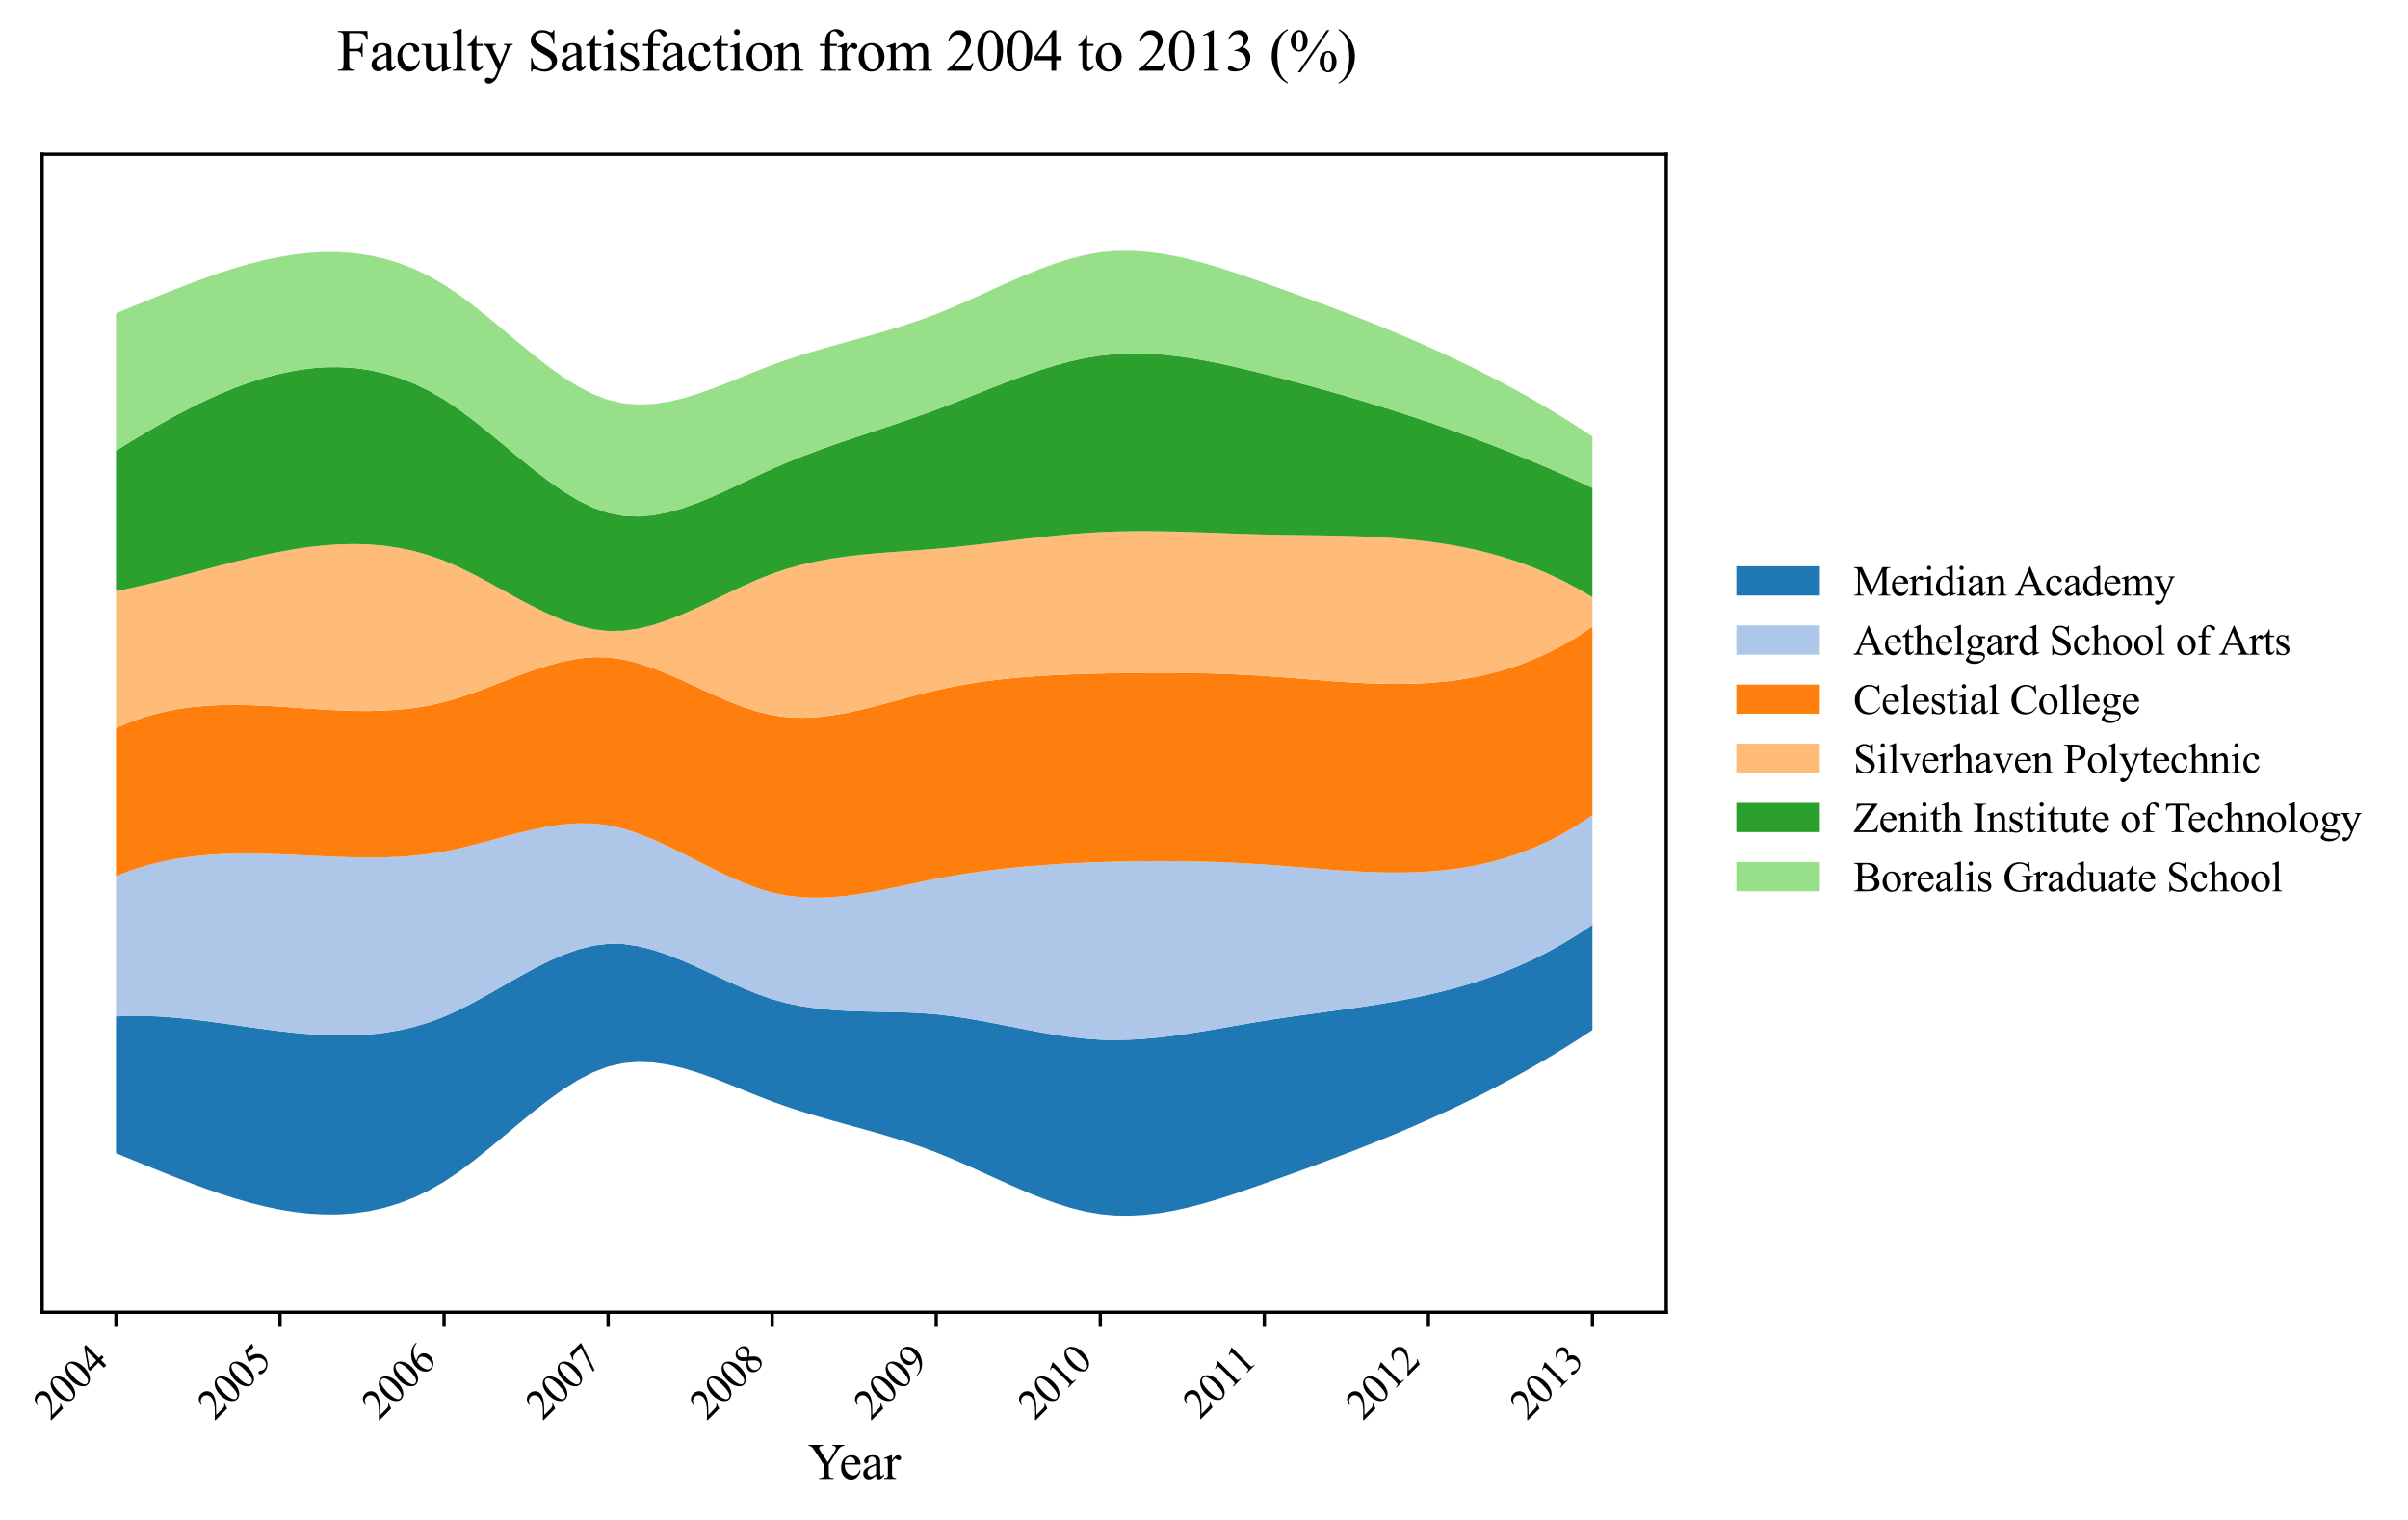 <?xml version="1.0" encoding="utf-8" standalone="no"?>
<!DOCTYPE svg PUBLIC "-//W3C//DTD SVG 1.1//EN"
  "http://www.w3.org/Graphics/SVG/1.1/DTD/svg11.dtd">
<svg xmlns:xlink="http://www.w3.org/1999/xlink" width="576.463pt" height="363.785pt" viewBox="0 0 576.463 363.785" xmlns="http://www.w3.org/2000/svg" version="1.1">
 <defs>
  <style type="text/css">*{stroke-linejoin: round; stroke-linecap: butt}</style>
 </defs>
 <g id="figure_1">
  <g id="patch_1">
   <path d="M 0 363.785 
L 576.463 363.785 
L 576.463 0 
L 0 0 
z
" style="fill: #ffffff"/>
  </g>
  <g id="axes_1">
   <g id="patch_2">
    <path d="M 10.092 314.121 
L 398.892 314.121 
L 398.892 36.921 
L 10.092 36.921 
z
" style="fill: #ffffff"/>
   </g>
   <g id="FillBetweenPolyCollection_1">
    <path d="M 27.765 243.304 
L 27.765 276.068 
L 31.335 277.517 
L 34.905 278.974 
L 38.475 280.422 
L 42.046 281.843 
L 45.616 283.22 
L 49.186 284.534 
L 52.756 285.77 
L 56.327 286.908 
L 59.897 287.933 
L 63.467 288.825 
L 67.037 289.568 
L 70.608 290.145 
L 74.178 290.537 
L 77.748 290.727 
L 81.318 290.698 
L 84.889 290.432 
L 88.459 289.912 
L 92.029 289.121 
L 95.599 288.04 
L 99.17 286.652 
L 102.74 284.94 
L 106.31 282.886 
L 109.88 280.49 
L 113.451 277.819 
L 117.021 274.957 
L 120.591 271.989 
L 124.161 268.999 
L 127.732 266.071 
L 131.302 263.289 
L 134.872 260.738 
L 138.442 258.502 
L 142.013 256.666 
L 145.583 255.312 
L 149.153 254.503 
L 152.723 254.197 
L 156.294 254.332 
L 159.864 254.845 
L 163.434 255.672 
L 167.004 256.75 
L 170.575 258.015 
L 174.145 259.404 
L 177.715 260.853 
L 181.285 262.299 
L 184.856 263.678 
L 188.426 264.943 
L 191.996 266.102 
L 195.566 267.18 
L 199.137 268.202 
L 202.707 269.194 
L 206.277 270.178 
L 209.847 271.181 
L 213.418 272.226 
L 216.988 273.339 
L 220.558 274.544 
L 224.128 275.865 
L 227.699 277.317 
L 231.269 278.87 
L 234.839 280.482 
L 238.409 282.114 
L 241.98 283.723 
L 245.55 285.271 
L 249.12 286.715 
L 252.69 288.015 
L 256.261 289.131 
L 259.831 290.021 
L 263.401 290.645 
L 266.971 290.973 
L 270.542 291.021 
L 274.112 290.817 
L 277.682 290.386 
L 281.252 289.757 
L 284.823 288.956 
L 288.393 288.01 
L 291.963 286.947 
L 295.533 285.793 
L 299.103 284.575 
L 302.674 283.322 
L 306.244 282.053 
L 309.814 280.771 
L 313.384 279.473 
L 316.955 278.153 
L 320.525 276.809 
L 324.095 275.437 
L 327.665 274.033 
L 331.236 272.593 
L 334.806 271.113 
L 338.376 269.591 
L 341.946 268.02 
L 345.517 266.4 
L 349.087 264.724 
L 352.657 262.99 
L 356.227 261.194 
L 359.798 259.332 
L 363.368 257.4 
L 366.938 255.394 
L 370.508 253.312 
L 374.079 251.148 
L 377.649 248.9 
L 381.219 246.563 
L 381.219 221.364 
L 381.219 221.364 
L 377.649 223.744 
L 374.079 225.917 
L 370.508 227.894 
L 366.938 229.688 
L 363.368 231.311 
L 359.798 232.774 
L 356.227 234.09 
L 352.657 235.271 
L 349.087 236.328 
L 345.517 237.275 
L 341.946 238.122 
L 338.376 238.883 
L 334.806 239.569 
L 331.236 240.191 
L 327.665 240.763 
L 324.095 241.296 
L 320.525 241.803 
L 316.955 242.294 
L 313.384 242.783 
L 309.814 243.282 
L 306.244 243.802 
L 302.674 244.356 
L 299.103 244.95 
L 295.533 245.568 
L 291.963 246.192 
L 288.393 246.8 
L 284.823 247.371 
L 281.252 247.886 
L 277.682 248.323 
L 274.112 248.663 
L 270.542 248.884 
L 266.971 248.966 
L 263.401 248.89 
L 259.831 248.642 
L 256.261 248.243 
L 252.69 247.725 
L 249.12 247.116 
L 245.55 246.446 
L 241.98 245.745 
L 238.409 245.043 
L 234.839 244.368 
L 231.269 243.752 
L 227.699 243.223 
L 224.128 242.812 
L 220.558 242.536 
L 216.988 242.368 
L 213.418 242.268 
L 209.847 242.196 
L 206.277 242.114 
L 202.707 241.981 
L 199.137 241.758 
L 195.566 241.406 
L 191.996 240.885 
L 188.426 240.156 
L 184.856 239.179 
L 181.285 237.933 
L 177.715 236.474 
L 174.145 234.875 
L 170.575 233.21 
L 167.004 231.554 
L 163.434 229.979 
L 159.864 228.56 
L 156.294 227.371 
L 152.723 226.485 
L 149.153 225.977 
L 145.583 225.92 
L 142.013 226.363 
L 138.442 227.258 
L 134.872 228.529 
L 131.302 230.103 
L 127.732 231.906 
L 124.161 233.863 
L 120.591 235.901 
L 117.021 237.945 
L 113.451 239.921 
L 109.88 241.756 
L 106.31 243.374 
L 102.74 244.718 
L 99.17 245.793 
L 95.599 246.621 
L 92.029 247.221 
L 88.459 247.616 
L 84.889 247.826 
L 81.318 247.873 
L 77.748 247.777 
L 74.178 247.561 
L 70.608 247.243 
L 67.037 246.847 
L 63.467 246.393 
L 59.897 245.902 
L 56.327 245.395 
L 52.756 244.894 
L 49.186 244.418 
L 45.616 243.991 
L 42.046 243.632 
L 38.475 243.363 
L 34.905 243.204 
L 31.335 243.178 
L 27.765 243.304 
z
" clip-path="url(#pf6dfd7cedf)" style="fill: #1f77b4"/>
   </g>
   <g id="FillBetweenPolyCollection_2">
    <path d="M 27.765 209.723 
L 27.765 243.304 
L 31.335 243.178 
L 34.905 243.204 
L 38.475 243.363 
L 42.046 243.632 
L 45.616 243.991 
L 49.186 244.418 
L 52.756 244.894 
L 56.327 245.395 
L 59.897 245.902 
L 63.467 246.393 
L 67.037 246.847 
L 70.608 247.243 
L 74.178 247.561 
L 77.748 247.777 
L 81.318 247.873 
L 84.889 247.826 
L 88.459 247.616 
L 92.029 247.221 
L 95.599 246.621 
L 99.17 245.793 
L 102.74 244.718 
L 106.31 243.374 
L 109.88 241.756 
L 113.451 239.921 
L 117.021 237.945 
L 120.591 235.901 
L 124.161 233.863 
L 127.732 231.906 
L 131.302 230.103 
L 134.872 228.529 
L 138.442 227.258 
L 142.013 226.363 
L 145.583 225.92 
L 149.153 225.977 
L 152.723 226.485 
L 156.294 227.371 
L 159.864 228.56 
L 163.434 229.979 
L 167.004 231.554 
L 170.575 233.21 
L 174.145 234.875 
L 177.715 236.474 
L 181.285 237.933 
L 184.856 239.179 
L 188.426 240.156 
L 191.996 240.885 
L 195.566 241.406 
L 199.137 241.758 
L 202.707 241.981 
L 206.277 242.114 
L 209.847 242.196 
L 213.418 242.268 
L 216.988 242.368 
L 220.558 242.536 
L 224.128 242.812 
L 227.699 243.223 
L 231.269 243.752 
L 234.839 244.368 
L 238.409 245.043 
L 241.98 245.745 
L 245.55 246.446 
L 249.12 247.116 
L 252.69 247.725 
L 256.261 248.243 
L 259.831 248.642 
L 263.401 248.89 
L 266.971 248.966 
L 270.542 248.884 
L 274.112 248.663 
L 277.682 248.323 
L 281.252 247.886 
L 284.823 247.371 
L 288.393 246.8 
L 291.963 246.192 
L 295.533 245.568 
L 299.103 244.95 
L 302.674 244.356 
L 306.244 243.802 
L 309.814 243.282 
L 313.384 242.783 
L 316.955 242.294 
L 320.525 241.803 
L 324.095 241.296 
L 327.665 240.763 
L 331.236 240.191 
L 334.806 239.569 
L 338.376 238.883 
L 341.946 238.122 
L 345.517 237.275 
L 349.087 236.328 
L 352.657 235.271 
L 356.227 234.09 
L 359.798 232.774 
L 363.368 231.311 
L 366.938 229.688 
L 370.508 227.894 
L 374.079 225.917 
L 377.649 223.744 
L 381.219 221.364 
L 381.219 195.126 
L 381.219 195.126 
L 377.649 197.5 
L 374.079 199.6 
L 370.508 201.441 
L 366.938 203.038 
L 363.368 204.406 
L 359.798 205.559 
L 356.227 206.512 
L 352.657 207.281 
L 349.087 207.879 
L 345.517 208.323 
L 341.946 208.626 
L 338.376 208.804 
L 334.806 208.871 
L 331.236 208.843 
L 327.665 208.734 
L 324.095 208.558 
L 320.525 208.332 
L 316.955 208.069 
L 313.384 207.785 
L 309.814 207.494 
L 306.244 207.211 
L 302.674 206.952 
L 299.103 206.727 
L 295.533 206.54 
L 291.963 206.389 
L 288.393 206.273 
L 284.823 206.192 
L 281.252 206.144 
L 277.682 206.129 
L 274.112 206.145 
L 270.542 206.193 
L 266.971 206.27 
L 263.401 206.376 
L 259.831 206.511 
L 256.261 206.679 
L 252.69 206.884 
L 249.12 207.129 
L 245.55 207.42 
L 241.98 207.76 
L 238.409 208.155 
L 234.839 208.607 
L 231.269 209.121 
L 227.699 209.703 
L 224.128 210.355 
L 220.558 211.075 
L 216.988 211.83 
L 213.418 212.581 
L 209.847 213.288 
L 206.277 213.91 
L 202.707 214.409 
L 199.137 214.744 
L 195.566 214.875 
L 191.996 214.763 
L 188.426 214.368 
L 184.856 213.65 
L 181.285 212.587 
L 177.715 211.233 
L 174.145 209.656 
L 170.575 207.929 
L 167.004 206.122 
L 163.434 204.305 
L 159.864 202.549 
L 156.294 200.924 
L 152.723 199.502 
L 149.153 198.353 
L 145.583 197.548 
L 142.013 197.135 
L 138.442 197.083 
L 134.872 197.336 
L 131.302 197.841 
L 127.732 198.543 
L 124.161 199.387 
L 120.591 200.32 
L 117.021 201.286 
L 113.451 202.233 
L 109.88 203.105 
L 106.31 203.849 
L 102.74 204.421 
L 99.17 204.831 
L 95.599 205.098 
L 92.029 205.241 
L 88.459 205.283 
L 84.889 205.241 
L 81.318 205.137 
L 77.748 204.99 
L 74.178 204.821 
L 70.608 204.65 
L 67.037 204.496 
L 63.467 204.38 
L 59.897 204.323 
L 56.327 204.343 
L 52.756 204.461 
L 49.186 204.698 
L 45.616 205.072 
L 42.046 205.605 
L 38.475 206.317 
L 34.905 207.227 
L 31.335 208.356 
L 27.765 209.723 
z
" clip-path="url(#pf6dfd7cedf)" style="fill: #aec7e8"/>
   </g>
   <g id="FillBetweenPolyCollection_3">
    <path d="M 27.765 174.273 
L 27.765 209.723 
L 31.335 208.356 
L 34.905 207.227 
L 38.475 206.317 
L 42.046 205.605 
L 45.616 205.072 
L 49.186 204.698 
L 52.756 204.461 
L 56.327 204.343 
L 59.897 204.323 
L 63.467 204.38 
L 67.037 204.496 
L 70.608 204.65 
L 74.178 204.821 
L 77.748 204.99 
L 81.318 205.137 
L 84.889 205.241 
L 88.459 205.283 
L 92.029 205.241 
L 95.599 205.098 
L 99.17 204.831 
L 102.74 204.421 
L 106.31 203.849 
L 109.88 203.105 
L 113.451 202.233 
L 117.021 201.286 
L 120.591 200.32 
L 124.161 199.387 
L 127.732 198.543 
L 131.302 197.841 
L 134.872 197.336 
L 138.442 197.083 
L 142.013 197.135 
L 145.583 197.548 
L 149.153 198.353 
L 152.723 199.502 
L 156.294 200.924 
L 159.864 202.549 
L 163.434 204.305 
L 167.004 206.122 
L 170.575 207.929 
L 174.145 209.656 
L 177.715 211.233 
L 181.285 212.587 
L 184.856 213.65 
L 188.426 214.368 
L 191.996 214.763 
L 195.566 214.875 
L 199.137 214.744 
L 202.707 214.409 
L 206.277 213.91 
L 209.847 213.288 
L 213.418 212.581 
L 216.988 211.83 
L 220.558 211.075 
L 224.128 210.355 
L 227.699 209.703 
L 231.269 209.121 
L 234.839 208.607 
L 238.409 208.155 
L 241.98 207.76 
L 245.55 207.42 
L 249.12 207.129 
L 252.69 206.884 
L 256.261 206.679 
L 259.831 206.511 
L 263.401 206.376 
L 266.971 206.27 
L 270.542 206.193 
L 274.112 206.145 
L 277.682 206.129 
L 281.252 206.144 
L 284.823 206.192 
L 288.393 206.273 
L 291.963 206.389 
L 295.533 206.54 
L 299.103 206.727 
L 302.674 206.952 
L 306.244 207.211 
L 309.814 207.494 
L 313.384 207.785 
L 316.955 208.069 
L 320.525 208.332 
L 324.095 208.558 
L 327.665 208.734 
L 331.236 208.843 
L 334.806 208.871 
L 338.376 208.804 
L 341.946 208.626 
L 345.517 208.323 
L 349.087 207.879 
L 352.657 207.281 
L 356.227 206.512 
L 359.798 205.559 
L 363.368 204.406 
L 366.938 203.038 
L 370.508 201.441 
L 374.079 199.6 
L 377.649 197.5 
L 381.219 195.126 
L 381.219 149.99 
L 381.219 149.99 
L 377.649 152.373 
L 374.079 154.48 
L 370.508 156.325 
L 366.938 157.924 
L 363.368 159.292 
L 359.798 160.444 
L 356.227 161.395 
L 352.657 162.16 
L 349.087 162.754 
L 345.517 163.192 
L 341.946 163.49 
L 338.376 163.663 
L 334.806 163.725 
L 331.236 163.692 
L 327.665 163.579 
L 324.095 163.401 
L 320.525 163.174 
L 316.955 162.911 
L 313.384 162.629 
L 309.814 162.342 
L 306.244 162.066 
L 302.674 161.816 
L 299.103 161.603 
L 295.533 161.429 
L 291.963 161.292 
L 288.393 161.189 
L 284.823 161.118 
L 281.252 161.076 
L 277.682 161.063 
L 274.112 161.074 
L 270.542 161.109 
L 266.971 161.165 
L 263.401 161.24 
L 259.831 161.334 
L 256.261 161.453 
L 252.69 161.608 
L 249.12 161.807 
L 245.55 162.059 
L 241.98 162.375 
L 238.409 162.762 
L 234.839 163.231 
L 231.269 163.791 
L 227.699 164.45 
L 224.128 165.219 
L 220.558 166.097 
L 216.988 167.046 
L 213.418 168.022 
L 209.847 168.977 
L 206.277 169.865 
L 202.707 170.639 
L 199.137 171.255 
L 195.566 171.664 
L 191.996 171.822 
L 188.426 171.681 
L 184.856 171.195 
L 181.285 170.339 
L 177.715 169.17 
L 174.145 167.764 
L 170.575 166.201 
L 167.004 164.558 
L 163.434 162.911 
L 159.864 161.34 
L 156.294 159.92 
L 152.723 158.731 
L 149.153 157.85 
L 145.583 157.354 
L 142.013 157.297 
L 138.442 157.64 
L 134.872 158.316 
L 131.302 159.264 
L 127.732 160.417 
L 124.161 161.712 
L 120.591 163.085 
L 117.021 164.471 
L 113.451 165.807 
L 109.88 167.028 
L 106.31 168.069 
L 102.74 168.882 
L 99.17 169.477 
L 95.599 169.879 
L 92.029 170.113 
L 88.459 170.204 
L 84.889 170.177 
L 81.318 170.058 
L 77.748 169.871 
L 74.178 169.643 
L 70.608 169.397 
L 67.037 169.159 
L 63.467 168.955 
L 59.897 168.809 
L 56.327 168.747 
L 52.756 168.793 
L 49.186 168.973 
L 45.616 169.312 
L 42.046 169.836 
L 38.475 170.568 
L 34.905 171.535 
L 31.335 172.762 
L 27.765 174.273 
z
" clip-path="url(#pf6dfd7cedf)" style="fill: #ff7f0e"/>
   </g>
   <g id="FillBetweenPolyCollection_4">
    <path d="M 27.765 141.496 
L 27.765 174.273 
L 31.335 172.762 
L 34.905 171.535 
L 38.475 170.568 
L 42.046 169.836 
L 45.616 169.312 
L 49.186 168.973 
L 52.756 168.793 
L 56.327 168.747 
L 59.897 168.809 
L 63.467 168.955 
L 67.037 169.159 
L 70.608 169.397 
L 74.178 169.643 
L 77.748 169.871 
L 81.318 170.058 
L 84.889 170.177 
L 88.459 170.204 
L 92.029 170.113 
L 95.599 169.879 
L 99.17 169.477 
L 102.74 168.882 
L 106.31 168.069 
L 109.88 167.028 
L 113.451 165.807 
L 117.021 164.471 
L 120.591 163.085 
L 124.161 161.712 
L 127.732 160.417 
L 131.302 159.264 
L 134.872 158.316 
L 138.442 157.64 
L 142.013 157.297 
L 145.583 157.354 
L 149.153 157.85 
L 152.723 158.731 
L 156.294 159.92 
L 159.864 161.34 
L 163.434 162.911 
L 167.004 164.558 
L 170.575 166.201 
L 174.145 167.764 
L 177.715 169.17 
L 181.285 170.339 
L 184.856 171.195 
L 188.426 171.681 
L 191.996 171.822 
L 195.566 171.664 
L 199.137 171.255 
L 202.707 170.639 
L 206.277 169.865 
L 209.847 168.977 
L 213.418 168.022 
L 216.988 167.046 
L 220.558 166.097 
L 224.128 165.219 
L 227.699 164.45 
L 231.269 163.791 
L 234.839 163.231 
L 238.409 162.762 
L 241.98 162.375 
L 245.55 162.059 
L 249.12 161.807 
L 252.69 161.608 
L 256.261 161.453 
L 259.831 161.334 
L 263.401 161.24 
L 266.971 161.165 
L 270.542 161.109 
L 274.112 161.074 
L 277.682 161.063 
L 281.252 161.076 
L 284.823 161.118 
L 288.393 161.189 
L 291.963 161.292 
L 295.533 161.429 
L 299.103 161.603 
L 302.674 161.816 
L 306.244 162.066 
L 309.814 162.342 
L 313.384 162.629 
L 316.955 162.911 
L 320.525 163.174 
L 324.095 163.401 
L 327.665 163.579 
L 331.236 163.692 
L 334.806 163.725 
L 338.376 163.663 
L 341.946 163.49 
L 345.517 163.192 
L 349.087 162.754 
L 352.657 162.16 
L 356.227 161.395 
L 359.798 160.444 
L 363.368 159.292 
L 366.938 157.924 
L 370.508 156.325 
L 374.079 154.48 
L 377.649 152.373 
L 381.219 149.99 
L 381.219 142.949 
L 381.219 142.949 
L 377.649 140.86 
L 374.079 138.981 
L 370.508 137.3 
L 366.938 135.807 
L 363.368 134.489 
L 359.798 133.336 
L 356.227 132.336 
L 352.657 131.478 
L 349.087 130.75 
L 345.517 130.14 
L 341.946 129.638 
L 338.376 129.233 
L 334.806 128.911 
L 331.236 128.664 
L 327.665 128.478 
L 324.095 128.342 
L 320.525 128.245 
L 316.955 128.177 
L 313.384 128.124 
L 309.814 128.077 
L 306.244 128.022 
L 302.674 127.95 
L 299.103 127.852 
L 295.533 127.735 
L 291.963 127.607 
L 288.393 127.48 
L 284.823 127.361 
L 281.252 127.262 
L 277.682 127.191 
L 274.112 127.159 
L 270.542 127.174 
L 266.971 127.248 
L 263.401 127.388 
L 259.831 127.602 
L 256.261 127.882 
L 252.69 128.214 
L 249.12 128.588 
L 245.55 128.991 
L 241.98 129.412 
L 238.409 129.839 
L 234.839 130.26 
L 231.269 130.663 
L 227.699 131.036 
L 224.128 131.367 
L 220.558 131.651 
L 216.988 131.908 
L 213.418 132.164 
L 209.847 132.446 
L 206.277 132.779 
L 202.707 133.191 
L 199.137 133.707 
L 195.566 134.354 
L 191.996 135.158 
L 188.426 136.145 
L 184.856 137.343 
L 181.285 138.761 
L 177.715 140.348 
L 174.145 142.036 
L 170.575 143.756 
L 167.004 145.443 
L 163.434 147.026 
L 159.864 148.44 
L 156.294 149.616 
L 152.723 150.486 
L 149.153 150.983 
L 145.583 151.04 
L 142.013 150.61 
L 138.442 149.745 
L 134.872 148.515 
L 131.302 146.992 
L 127.732 145.25 
L 124.161 143.36 
L 120.591 141.394 
L 117.021 139.425 
L 113.451 137.524 
L 109.88 135.764 
L 106.31 134.217 
L 102.74 132.941 
L 99.17 131.932 
L 95.599 131.174 
L 92.029 130.649 
L 88.459 130.341 
L 84.889 130.231 
L 81.318 130.304 
L 77.748 130.541 
L 74.178 130.925 
L 70.608 131.439 
L 67.037 132.067 
L 63.467 132.79 
L 59.897 133.591 
L 56.327 134.454 
L 52.756 135.361 
L 49.186 136.295 
L 45.616 137.238 
L 42.046 138.174 
L 38.475 139.084 
L 34.905 139.953 
L 31.335 140.763 
L 27.765 141.496 
z
" clip-path="url(#pf6dfd7cedf)" style="fill: #ffbb78"/>
   </g>
   <g id="FillBetweenPolyCollection_5">
    <path d="M 27.765 107.887 
L 27.765 141.496 
L 31.335 140.763 
L 34.905 139.953 
L 38.475 139.084 
L 42.046 138.174 
L 45.616 137.238 
L 49.186 136.295 
L 52.756 135.361 
L 56.327 134.454 
L 59.897 133.591 
L 63.467 132.79 
L 67.037 132.067 
L 70.608 131.439 
L 74.178 130.925 
L 77.748 130.541 
L 81.318 130.304 
L 84.889 130.231 
L 88.459 130.341 
L 92.029 130.649 
L 95.599 131.174 
L 99.17 131.932 
L 102.74 132.941 
L 106.31 134.217 
L 109.88 135.764 
L 113.451 137.524 
L 117.021 139.425 
L 120.591 141.394 
L 124.161 143.36 
L 127.732 145.25 
L 131.302 146.992 
L 134.872 148.515 
L 138.442 149.745 
L 142.013 150.61 
L 145.583 151.04 
L 149.153 150.983 
L 152.723 150.486 
L 156.294 149.616 
L 159.864 148.44 
L 163.434 147.026 
L 167.004 145.443 
L 170.575 143.756 
L 174.145 142.036 
L 177.715 140.348 
L 181.285 138.761 
L 184.856 137.343 
L 188.426 136.145 
L 191.996 135.158 
L 195.566 134.354 
L 199.137 133.707 
L 202.707 133.191 
L 206.277 132.779 
L 209.847 132.446 
L 213.418 132.164 
L 216.988 131.908 
L 220.558 131.651 
L 224.128 131.367 
L 227.699 131.036 
L 231.269 130.663 
L 234.839 130.26 
L 238.409 129.839 
L 241.98 129.412 
L 245.55 128.991 
L 249.12 128.588 
L 252.69 128.214 
L 256.261 127.882 
L 259.831 127.602 
L 263.401 127.388 
L 266.971 127.248 
L 270.542 127.174 
L 274.112 127.159 
L 277.682 127.191 
L 281.252 127.262 
L 284.823 127.361 
L 288.393 127.48 
L 291.963 127.607 
L 295.533 127.735 
L 299.103 127.852 
L 302.674 127.95 
L 306.244 128.022 
L 309.814 128.077 
L 313.384 128.124 
L 316.955 128.177 
L 320.525 128.245 
L 324.095 128.342 
L 327.665 128.478 
L 331.236 128.664 
L 334.806 128.911 
L 338.376 129.233 
L 341.946 129.638 
L 345.517 130.14 
L 349.087 130.75 
L 352.657 131.478 
L 356.227 132.336 
L 359.798 133.336 
L 363.368 134.489 
L 366.938 135.807 
L 370.508 137.3 
L 374.079 138.981 
L 377.649 140.86 
L 381.219 142.949 
L 381.219 116.797 
L 381.219 116.797 
L 377.649 115.147 
L 374.079 113.543 
L 370.508 111.985 
L 366.938 110.472 
L 363.368 109.002 
L 359.798 107.574 
L 356.227 106.187 
L 352.657 104.84 
L 349.087 103.532 
L 345.517 102.261 
L 341.946 101.027 
L 338.376 99.828 
L 334.806 98.663 
L 331.236 97.53 
L 327.665 96.43 
L 324.095 95.36 
L 320.525 94.319 
L 316.955 93.307 
L 313.384 92.322 
L 309.814 91.363 
L 306.244 90.428 
L 302.674 89.517 
L 299.103 88.632 
L 295.533 87.788 
L 291.963 87.003 
L 288.393 86.297 
L 284.823 85.688 
L 281.252 85.194 
L 277.682 84.835 
L 274.112 84.629 
L 270.542 84.594 
L 266.971 84.75 
L 263.401 85.114 
L 259.831 85.698 
L 256.261 86.483 
L 252.69 87.441 
L 249.12 88.544 
L 245.55 89.767 
L 241.98 91.081 
L 238.409 92.459 
L 234.839 93.874 
L 231.269 95.299 
L 227.699 96.707 
L 224.128 98.07 
L 220.558 99.369 
L 216.988 100.614 
L 213.418 101.822 
L 209.847 103.01 
L 206.277 104.196 
L 202.707 105.397 
L 199.137 106.631 
L 195.566 107.915 
L 191.996 109.265 
L 188.426 110.701 
L 184.856 112.238 
L 181.285 113.882 
L 177.715 115.581 
L 174.145 117.27 
L 170.575 118.887 
L 167.004 120.367 
L 163.434 121.646 
L 159.864 122.66 
L 156.294 123.344 
L 152.723 123.635 
L 149.153 123.468 
L 145.583 122.78 
L 142.013 121.531 
L 138.442 119.781 
L 134.872 117.617 
L 131.302 115.124 
L 127.732 112.387 
L 124.161 109.492 
L 120.591 106.525 
L 117.021 103.57 
L 113.451 100.714 
L 109.88 98.042 
L 106.31 95.64 
L 102.74 93.576 
L 99.17 91.853 
L 95.599 90.459 
L 92.029 89.377 
L 88.459 88.596 
L 84.889 88.102 
L 81.318 87.879 
L 77.748 87.916 
L 74.178 88.197 
L 70.608 88.71 
L 67.037 89.44 
L 63.467 90.374 
L 59.897 91.498 
L 56.327 92.798 
L 52.756 94.26 
L 49.186 95.871 
L 45.616 97.617 
L 42.046 99.484 
L 38.475 101.458 
L 34.905 103.526 
L 31.335 105.674 
L 27.765 107.887 
z
" clip-path="url(#pf6dfd7cedf)" style="fill: #2ca02c"/>
   </g>
   <g id="FillBetweenPolyCollection_6">
    <path d="M 27.765 74.974 
L 27.765 107.887 
L 31.335 105.674 
L 34.905 103.526 
L 38.475 101.458 
L 42.046 99.484 
L 45.616 97.617 
L 49.186 95.871 
L 52.756 94.26 
L 56.327 92.798 
L 59.897 91.498 
L 63.467 90.374 
L 67.037 89.44 
L 70.608 88.71 
L 74.178 88.197 
L 77.748 87.916 
L 81.318 87.879 
L 84.889 88.102 
L 88.459 88.596 
L 92.029 89.377 
L 95.599 90.459 
L 99.17 91.853 
L 102.74 93.576 
L 106.31 95.64 
L 109.88 98.042 
L 113.451 100.714 
L 117.021 103.57 
L 120.591 106.525 
L 124.161 109.492 
L 127.732 112.387 
L 131.302 115.124 
L 134.872 117.617 
L 138.442 119.781 
L 142.013 121.531 
L 145.583 122.78 
L 149.153 123.468 
L 152.723 123.635 
L 156.294 123.344 
L 159.864 122.66 
L 163.434 121.646 
L 167.004 120.367 
L 170.575 118.887 
L 174.145 117.27 
L 177.715 115.581 
L 181.285 113.882 
L 184.856 112.238 
L 188.426 110.701 
L 191.996 109.265 
L 195.566 107.915 
L 199.137 106.631 
L 202.707 105.397 
L 206.277 104.196 
L 209.847 103.01 
L 213.418 101.822 
L 216.988 100.614 
L 220.558 99.369 
L 224.128 98.07 
L 227.699 96.707 
L 231.269 95.299 
L 234.839 93.874 
L 238.409 92.459 
L 241.98 91.081 
L 245.55 89.767 
L 249.12 88.544 
L 252.69 87.441 
L 256.261 86.483 
L 259.831 85.698 
L 263.401 85.114 
L 266.971 84.75 
L 270.542 84.594 
L 274.112 84.629 
L 277.682 84.835 
L 281.252 85.194 
L 284.823 85.688 
L 288.393 86.297 
L 291.963 87.003 
L 295.533 87.788 
L 299.103 88.632 
L 302.674 89.517 
L 306.244 90.428 
L 309.814 91.363 
L 313.384 92.322 
L 316.955 93.307 
L 320.525 94.319 
L 324.095 95.36 
L 327.665 96.43 
L 331.236 97.53 
L 334.806 98.663 
L 338.376 99.828 
L 341.946 101.027 
L 345.517 102.261 
L 349.087 103.532 
L 352.657 104.84 
L 356.227 106.187 
L 359.798 107.574 
L 363.368 109.002 
L 366.938 110.472 
L 370.508 111.985 
L 374.079 113.543 
L 377.649 115.147 
L 381.219 116.797 
L 381.219 104.48 
L 381.219 104.48 
L 377.649 102.143 
L 374.079 99.894 
L 370.508 97.731 
L 366.938 95.648 
L 363.368 93.643 
L 359.798 91.711 
L 356.227 89.849 
L 352.657 88.053 
L 349.087 86.319 
L 345.517 84.643 
L 341.946 83.022 
L 338.376 81.452 
L 334.806 79.929 
L 331.236 78.449 
L 327.665 77.009 
L 324.095 75.605 
L 320.525 74.233 
L 316.955 72.889 
L 313.384 71.57 
L 309.814 70.271 
L 306.244 68.989 
L 302.674 67.721 
L 299.103 66.467 
L 295.533 65.25 
L 291.963 64.096 
L 288.393 63.032 
L 284.823 62.087 
L 281.252 61.286 
L 277.682 60.656 
L 274.112 60.226 
L 270.542 60.021 
L 266.971 60.069 
L 263.401 60.398 
L 259.831 61.022 
L 256.261 61.912 
L 252.69 63.027 
L 249.12 64.328 
L 245.55 65.772 
L 241.98 67.319 
L 238.409 68.929 
L 234.839 70.561 
L 231.269 72.173 
L 227.699 73.725 
L 224.128 75.177 
L 220.558 76.499 
L 216.988 77.704 
L 213.418 78.816 
L 209.847 79.862 
L 206.277 80.864 
L 202.707 81.849 
L 199.137 82.84 
L 195.566 83.862 
L 191.996 84.941 
L 188.426 86.1 
L 184.856 87.364 
L 181.285 88.744 
L 177.715 90.19 
L 174.145 91.639 
L 170.575 93.027 
L 167.004 94.292 
L 163.434 95.37 
L 159.864 96.197 
L 156.294 96.71 
L 152.723 96.846 
L 149.153 96.54 
L 145.583 95.73 
L 142.013 94.377 
L 138.442 92.54 
L 134.872 90.304 
L 131.302 87.753 
L 127.732 84.972 
L 124.161 82.044 
L 120.591 79.053 
L 117.021 76.085 
L 113.451 73.224 
L 109.88 70.553 
L 106.31 68.157 
L 102.74 66.103 
L 99.17 64.391 
L 95.599 63.003 
L 92.029 61.922 
L 88.459 61.13 
L 84.889 60.61 
L 81.318 60.344 
L 77.748 60.315 
L 74.178 60.506 
L 70.608 60.898 
L 67.037 61.474 
L 63.467 62.217 
L 59.897 63.11 
L 56.327 64.134 
L 52.756 65.273 
L 49.186 66.508 
L 45.616 67.823 
L 42.046 69.2 
L 38.475 70.62 
L 34.905 72.068 
L 31.335 73.525 
L 27.765 74.974 
z
" clip-path="url(#pf6dfd7cedf)" style="fill: #98df8a"/>
   </g>
   <g id="matplotlib.axis_1">
    <g id="xtick_1">
     <g id="line2d_1">
      <defs>
       <path id="m605a2aaeaf" d="M 0 0 
L 0 3.5 
" style="stroke: #000000; stroke-width: 0.8"/>
      </defs>
      <g>
       <use xlink:href="#m605a2aaeaf" x="27.765" y="314.121" style="stroke: #000000; stroke-width: 0.8"/>
      </g>
     </g>
     <g id="text_1">
      <!-- 2004 -->
      <g transform="translate(12.11 340.173) rotate(-45) scale(0.1 -0.1)">
       <defs>
        <path id="TimesNewRomanPSMT-32" d="M 2934 816 
L 2638 0 
L 138 0 
L 138 116 
Q 1241 1122 1691 1759 
Q 2141 2397 2141 2925 
Q 2141 3328 1894 3587 
Q 1647 3847 1303 3847 
Q 991 3847 742 3664 
Q 494 3481 375 3128 
L 259 3128 
Q 338 3706 661 4015 
Q 984 4325 1469 4325 
Q 1984 4325 2329 3994 
Q 2675 3663 2675 3213 
Q 2675 2891 2525 2569 
Q 2294 2063 1775 1497 
Q 997 647 803 472 
L 1909 472 
Q 2247 472 2383 497 
Q 2519 522 2628 598 
Q 2738 675 2819 816 
L 2934 816 
z
" transform="scale(0.016)"/>
        <path id="TimesNewRomanPSMT-30" d="M 231 2094 
Q 231 2819 450 3342 
Q 669 3866 1031 4122 
Q 1313 4325 1613 4325 
Q 2100 4325 2488 3828 
Q 2972 3213 2972 2159 
Q 2972 1422 2759 906 
Q 2547 391 2217 158 
Q 1888 -75 1581 -75 
Q 975 -75 572 641 
Q 231 1244 231 2094 
z
M 844 2016 
Q 844 1141 1059 588 
Q 1238 122 1591 122 
Q 1759 122 1940 273 
Q 2122 425 2216 781 
Q 2359 1319 2359 2297 
Q 2359 3022 2209 3506 
Q 2097 3866 1919 4016 
Q 1791 4119 1609 4119 
Q 1397 4119 1231 3928 
Q 1006 3669 925 3112 
Q 844 2556 844 2016 
z
" transform="scale(0.016)"/>
        <path id="TimesNewRomanPSMT-34" d="M 2978 1563 
L 2978 1119 
L 2409 1119 
L 2409 0 
L 1894 0 
L 1894 1119 
L 100 1119 
L 100 1519 
L 2066 4325 
L 2409 4325 
L 2409 1563 
L 2978 1563 
z
M 1894 1563 
L 1894 3666 
L 406 1563 
L 1894 1563 
z
" transform="scale(0.016)"/>
       </defs>
       <use xlink:href="#TimesNewRomanPSMT-32"/>
       <use xlink:href="#TimesNewRomanPSMT-30" transform="translate(50 0)"/>
       <use xlink:href="#TimesNewRomanPSMT-30" transform="translate(100 0)"/>
       <use xlink:href="#TimesNewRomanPSMT-34" transform="translate(150 0)"/>
      </g>
     </g>
    </g>
    <g id="xtick_2">
     <g id="line2d_2">
      <g>
       <use xlink:href="#m605a2aaeaf" x="67.037" y="314.121" style="stroke: #000000; stroke-width: 0.8"/>
      </g>
     </g>
     <g id="text_2">
      <!-- 2005 -->
      <g transform="translate(51.383 340.173) rotate(-45) scale(0.1 -0.1)">
       <defs>
        <path id="TimesNewRomanPSMT-35" d="M 2778 4238 
L 2534 3706 
L 1259 3706 
L 981 3138 
Q 1809 3016 2294 2522 
Q 2709 2097 2709 1522 
Q 2709 1188 2573 903 
Q 2438 619 2231 419 
Q 2025 219 1772 97 
Q 1413 -75 1034 -75 
Q 653 -75 479 54 
Q 306 184 306 341 
Q 306 428 378 495 
Q 450 563 559 563 
Q 641 563 702 538 
Q 763 513 909 409 
Q 1144 247 1384 247 
Q 1750 247 2026 523 
Q 2303 800 2303 1197 
Q 2303 1581 2056 1914 
Q 1809 2247 1375 2428 
Q 1034 2569 447 2591 
L 1259 4238 
L 2778 4238 
z
" transform="scale(0.016)"/>
       </defs>
       <use xlink:href="#TimesNewRomanPSMT-32"/>
       <use xlink:href="#TimesNewRomanPSMT-30" transform="translate(50 0)"/>
       <use xlink:href="#TimesNewRomanPSMT-30" transform="translate(100 0)"/>
       <use xlink:href="#TimesNewRomanPSMT-35" transform="translate(150 0)"/>
      </g>
     </g>
    </g>
    <g id="xtick_3">
     <g id="line2d_3">
      <g>
       <use xlink:href="#m605a2aaeaf" x="106.31" y="314.121" style="stroke: #000000; stroke-width: 0.8"/>
      </g>
     </g>
     <g id="text_3">
      <!-- 2006 -->
      <g transform="translate(90.655 340.173) rotate(-45) scale(0.1 -0.1)">
       <defs>
        <path id="TimesNewRomanPSMT-36" d="M 2869 4325 
L 2869 4209 
Q 2456 4169 2195 4045 
Q 1934 3922 1679 3669 
Q 1425 3416 1258 3105 
Q 1091 2794 978 2366 
Q 1428 2675 1881 2675 
Q 2316 2675 2634 2325 
Q 2953 1975 2953 1425 
Q 2953 894 2631 456 
Q 2244 -75 1606 -75 
Q 1172 -75 869 213 
Q 275 772 275 1663 
Q 275 2231 503 2743 
Q 731 3256 1154 3653 
Q 1578 4050 1965 4187 
Q 2353 4325 2688 4325 
L 2869 4325 
z
M 925 2138 
Q 869 1716 869 1456 
Q 869 1156 980 804 
Q 1091 453 1309 247 
Q 1469 100 1697 100 
Q 1969 100 2183 356 
Q 2397 613 2397 1088 
Q 2397 1622 2184 2012 
Q 1972 2403 1581 2403 
Q 1463 2403 1327 2353 
Q 1191 2303 925 2138 
z
" transform="scale(0.016)"/>
       </defs>
       <use xlink:href="#TimesNewRomanPSMT-32"/>
       <use xlink:href="#TimesNewRomanPSMT-30" transform="translate(50 0)"/>
       <use xlink:href="#TimesNewRomanPSMT-30" transform="translate(100 0)"/>
       <use xlink:href="#TimesNewRomanPSMT-36" transform="translate(150 0)"/>
      </g>
     </g>
    </g>
    <g id="xtick_4">
     <g id="line2d_4">
      <g>
       <use xlink:href="#m605a2aaeaf" x="145.583" y="314.121" style="stroke: #000000; stroke-width: 0.8"/>
      </g>
     </g>
     <g id="text_4">
      <!-- 2007 -->
      <g transform="translate(129.928 340.173) rotate(-45) scale(0.1 -0.1)">
       <defs>
        <path id="TimesNewRomanPSMT-37" d="M 644 4238 
L 2916 4238 
L 2916 4119 
L 1503 -88 
L 1153 -88 
L 2419 3728 
L 1253 3728 
Q 900 3728 750 3644 
Q 488 3500 328 3200 
L 238 3234 
L 644 4238 
z
" transform="scale(0.016)"/>
       </defs>
       <use xlink:href="#TimesNewRomanPSMT-32"/>
       <use xlink:href="#TimesNewRomanPSMT-30" transform="translate(50 0)"/>
       <use xlink:href="#TimesNewRomanPSMT-30" transform="translate(100 0)"/>
       <use xlink:href="#TimesNewRomanPSMT-37" transform="translate(150 0)"/>
      </g>
     </g>
    </g>
    <g id="xtick_5">
     <g id="line2d_5">
      <g>
       <use xlink:href="#m605a2aaeaf" x="184.856" y="314.121" style="stroke: #000000; stroke-width: 0.8"/>
      </g>
     </g>
     <g id="text_5">
      <!-- 2008 -->
      <g transform="translate(169.201 340.173) rotate(-45) scale(0.1 -0.1)">
       <defs>
        <path id="TimesNewRomanPSMT-38" d="M 1228 2134 
Q 725 2547 579 2797 
Q 434 3047 434 3316 
Q 434 3728 753 4026 
Q 1072 4325 1600 4325 
Q 2113 4325 2425 4047 
Q 2738 3769 2738 3413 
Q 2738 3175 2569 2928 
Q 2400 2681 1866 2347 
Q 2416 1922 2594 1678 
Q 2831 1359 2831 1006 
Q 2831 559 2490 242 
Q 2150 -75 1597 -75 
Q 994 -75 656 303 
Q 388 606 388 966 
Q 388 1247 577 1523 
Q 766 1800 1228 2134 
z
M 1719 2469 
Q 2094 2806 2194 3001 
Q 2294 3197 2294 3444 
Q 2294 3772 2109 3958 
Q 1925 4144 1606 4144 
Q 1288 4144 1088 3959 
Q 888 3775 888 3528 
Q 888 3366 970 3203 
Q 1053 3041 1206 2894 
L 1719 2469 
z
M 1375 2016 
Q 1116 1797 991 1539 
Q 866 1281 866 981 
Q 866 578 1086 336 
Q 1306 94 1647 94 
Q 1984 94 2187 284 
Q 2391 475 2391 747 
Q 2391 972 2272 1150 
Q 2050 1481 1375 2016 
z
" transform="scale(0.016)"/>
       </defs>
       <use xlink:href="#TimesNewRomanPSMT-32"/>
       <use xlink:href="#TimesNewRomanPSMT-30" transform="translate(50 0)"/>
       <use xlink:href="#TimesNewRomanPSMT-30" transform="translate(100 0)"/>
       <use xlink:href="#TimesNewRomanPSMT-38" transform="translate(150 0)"/>
      </g>
     </g>
    </g>
    <g id="xtick_6">
     <g id="line2d_6">
      <g>
       <use xlink:href="#m605a2aaeaf" x="224.128" y="314.121" style="stroke: #000000; stroke-width: 0.8"/>
      </g>
     </g>
     <g id="text_6">
      <!-- 2009 -->
      <g transform="translate(208.474 340.173) rotate(-45) scale(0.1 -0.1)">
       <defs>
        <path id="TimesNewRomanPSMT-39" d="M 338 -88 
L 338 28 
Q 744 34 1094 217 
Q 1444 400 1770 856 
Q 2097 1313 2225 1859 
Q 1734 1544 1338 1544 
Q 891 1544 572 1889 
Q 253 2234 253 2806 
Q 253 3363 572 3797 
Q 956 4325 1575 4325 
Q 2097 4325 2469 3894 
Q 2925 3359 2925 2575 
Q 2925 1869 2578 1258 
Q 2231 647 1613 244 
Q 1109 -88 516 -88 
L 338 -88 
z
M 2275 2091 
Q 2331 2497 2331 2741 
Q 2331 3044 2228 3395 
Q 2125 3747 1936 3934 
Q 1747 4122 1506 4122 
Q 1228 4122 1018 3872 
Q 809 3622 809 3128 
Q 809 2469 1088 2097 
Q 1291 1828 1588 1828 
Q 1731 1828 1928 1897 
Q 2125 1966 2275 2091 
z
" transform="scale(0.016)"/>
       </defs>
       <use xlink:href="#TimesNewRomanPSMT-32"/>
       <use xlink:href="#TimesNewRomanPSMT-30" transform="translate(50 0)"/>
       <use xlink:href="#TimesNewRomanPSMT-30" transform="translate(100 0)"/>
       <use xlink:href="#TimesNewRomanPSMT-39" transform="translate(150 0)"/>
      </g>
     </g>
    </g>
    <g id="xtick_7">
     <g id="line2d_7">
      <g>
       <use xlink:href="#m605a2aaeaf" x="263.401" y="314.121" style="stroke: #000000; stroke-width: 0.8"/>
      </g>
     </g>
     <g id="text_7">
      <!-- 2010 -->
      <g transform="translate(247.746 340.173) rotate(-45) scale(0.1 -0.1)">
       <defs>
        <path id="TimesNewRomanPSMT-31" d="M 750 3822 
L 1781 4325 
L 1884 4325 
L 1884 747 
Q 1884 391 1914 303 
Q 1944 216 2037 169 
Q 2131 122 2419 116 
L 2419 0 
L 825 0 
L 825 116 
Q 1125 122 1212 167 
Q 1300 213 1334 289 
Q 1369 366 1369 747 
L 1369 3034 
Q 1369 3497 1338 3628 
Q 1316 3728 1258 3775 
Q 1200 3822 1119 3822 
Q 1003 3822 797 3725 
L 750 3822 
z
" transform="scale(0.016)"/>
       </defs>
       <use xlink:href="#TimesNewRomanPSMT-32"/>
       <use xlink:href="#TimesNewRomanPSMT-30" transform="translate(50 0)"/>
       <use xlink:href="#TimesNewRomanPSMT-31" transform="translate(100 0)"/>
       <use xlink:href="#TimesNewRomanPSMT-30" transform="translate(150 0)"/>
      </g>
     </g>
    </g>
    <g id="xtick_8">
     <g id="line2d_8">
      <g>
       <use xlink:href="#m605a2aaeaf" x="302.674" y="314.121" style="stroke: #000000; stroke-width: 0.8"/>
      </g>
     </g>
     <g id="text_8">
      <!-- 2011 -->
      <g transform="translate(287.284 339.908) rotate(-45) scale(0.1 -0.1)">
       <use xlink:href="#TimesNewRomanPSMT-32"/>
       <use xlink:href="#TimesNewRomanPSMT-30" transform="translate(50 0)"/>
       <use xlink:href="#TimesNewRomanPSMT-31" transform="translate(100 0)"/>
       <use xlink:href="#TimesNewRomanPSMT-31" transform="translate(146.25 0)"/>
      </g>
     </g>
    </g>
    <g id="xtick_9">
     <g id="line2d_9">
      <g>
       <use xlink:href="#m605a2aaeaf" x="341.946" y="314.121" style="stroke: #000000; stroke-width: 0.8"/>
      </g>
     </g>
     <g id="text_9">
      <!-- 2012 -->
      <g transform="translate(326.292 340.173) rotate(-45) scale(0.1 -0.1)">
       <use xlink:href="#TimesNewRomanPSMT-32"/>
       <use xlink:href="#TimesNewRomanPSMT-30" transform="translate(50 0)"/>
       <use xlink:href="#TimesNewRomanPSMT-31" transform="translate(100 0)"/>
       <use xlink:href="#TimesNewRomanPSMT-32" transform="translate(150 0)"/>
      </g>
     </g>
    </g>
    <g id="xtick_10">
     <g id="line2d_10">
      <g>
       <use xlink:href="#m605a2aaeaf" x="381.219" y="314.121" style="stroke: #000000; stroke-width: 0.8"/>
      </g>
     </g>
     <g id="text_10">
      <!-- 2013 -->
      <g transform="translate(365.565 340.173) rotate(-45) scale(0.1 -0.1)">
       <defs>
        <path id="TimesNewRomanPSMT-33" d="M 325 3431 
Q 506 3859 782 4092 
Q 1059 4325 1472 4325 
Q 1981 4325 2253 3994 
Q 2459 3747 2459 3466 
Q 2459 3003 1878 2509 
Q 2269 2356 2469 2072 
Q 2669 1788 2669 1403 
Q 2669 853 2319 450 
Q 1863 -75 997 -75 
Q 569 -75 414 31 
Q 259 138 259 259 
Q 259 350 332 419 
Q 406 488 509 488 
Q 588 488 669 463 
Q 722 447 909 348 
Q 1097 250 1169 231 
Q 1284 197 1416 197 
Q 1734 197 1970 444 
Q 2206 691 2206 1028 
Q 2206 1275 2097 1509 
Q 2016 1684 1919 1775 
Q 1784 1900 1550 2001 
Q 1316 2103 1072 2103 
L 972 2103 
L 972 2197 
Q 1219 2228 1467 2375 
Q 1716 2522 1828 2728 
Q 1941 2934 1941 3181 
Q 1941 3503 1739 3701 
Q 1538 3900 1238 3900 
Q 753 3900 428 3381 
L 325 3431 
z
" transform="scale(0.016)"/>
       </defs>
       <use xlink:href="#TimesNewRomanPSMT-32"/>
       <use xlink:href="#TimesNewRomanPSMT-30" transform="translate(50 0)"/>
       <use xlink:href="#TimesNewRomanPSMT-31" transform="translate(100 0)"/>
       <use xlink:href="#TimesNewRomanPSMT-33" transform="translate(150 0)"/>
      </g>
     </g>
    </g>
    <g id="text_11">
     <!-- Year -->
     <g transform="translate(193.434 354.018) scale(0.12 -0.12)">
      <defs>
       <path id="TimesNewRomanPSMT-59" d="M 3050 4238 
L 4528 4238 
L 4528 4122 
L 4447 4122 
Q 4366 4122 4209 4050 
Q 4053 3978 3925 3843 
Q 3797 3709 3609 3406 
L 2588 1797 
L 2588 734 
Q 2588 344 2675 247 
Q 2794 116 3050 116 
L 3188 116 
L 3188 0 
L 1388 0 
L 1388 116 
L 1538 116 
Q 1806 116 1919 278 
Q 1988 378 1988 734 
L 1988 1738 
L 825 3513 
Q 619 3825 545 3903 
Q 472 3981 241 4091 
Q 178 4122 59 4122 
L 59 4238 
L 1872 4238 
L 1872 4122 
L 1778 4122 
Q 1631 4122 1507 4053 
Q 1384 3984 1384 3847 
Q 1384 3734 1575 3441 
L 2459 2075 
L 3291 3381 
Q 3478 3675 3478 3819 
Q 3478 3906 3433 3975 
Q 3388 4044 3303 4083 
Q 3219 4122 3050 4122 
L 3050 4238 
z
" transform="scale(0.016)"/>
       <path id="TimesNewRomanPSMT-65" d="M 681 1784 
Q 678 1147 991 784 
Q 1303 422 1725 422 
Q 2006 422 2214 576 
Q 2422 731 2563 1106 
L 2659 1044 
Q 2594 616 2278 264 
Q 1963 -88 1488 -88 
Q 972 -88 605 314 
Q 238 716 238 1394 
Q 238 2128 614 2539 
Q 991 2950 1559 2950 
Q 2041 2950 2350 2633 
Q 2659 2316 2659 1784 
L 681 1784 
z
M 681 1966 
L 2006 1966 
Q 1991 2241 1941 2353 
Q 1863 2528 1708 2628 
Q 1553 2728 1384 2728 
Q 1125 2728 920 2526 
Q 716 2325 681 1966 
z
" transform="scale(0.016)"/>
       <path id="TimesNewRomanPSMT-61" d="M 1822 413 
Q 1381 72 1269 19 
Q 1100 -59 909 -59 
Q 613 -59 420 144 
Q 228 347 228 678 
Q 228 888 322 1041 
Q 450 1253 767 1440 
Q 1084 1628 1822 1897 
L 1822 2009 
Q 1822 2438 1686 2597 
Q 1550 2756 1291 2756 
Q 1094 2756 978 2650 
Q 859 2544 859 2406 
L 866 2225 
Q 866 2081 792 2003 
Q 719 1925 600 1925 
Q 484 1925 411 2006 
Q 338 2088 338 2228 
Q 338 2497 613 2722 
Q 888 2947 1384 2947 
Q 1766 2947 2009 2819 
Q 2194 2722 2281 2516 
Q 2338 2381 2338 1966 
L 2338 994 
Q 2338 584 2353 492 
Q 2369 400 2405 369 
Q 2441 338 2488 338 
Q 2538 338 2575 359 
Q 2641 400 2828 588 
L 2828 413 
Q 2478 -56 2159 -56 
Q 2006 -56 1915 50 
Q 1825 156 1822 413 
z
M 1822 616 
L 1822 1706 
Q 1350 1519 1213 1441 
Q 966 1303 859 1153 
Q 753 1003 753 825 
Q 753 600 887 451 
Q 1022 303 1197 303 
Q 1434 303 1822 616 
z
" transform="scale(0.016)"/>
       <path id="TimesNewRomanPSMT-72" d="M 1038 2947 
L 1038 2303 
Q 1397 2947 1775 2947 
Q 1947 2947 2059 2842 
Q 2172 2738 2172 2600 
Q 2172 2478 2090 2393 
Q 2009 2309 1897 2309 
Q 1788 2309 1652 2417 
Q 1516 2525 1450 2525 
Q 1394 2525 1328 2463 
Q 1188 2334 1038 2041 
L 1038 669 
Q 1038 431 1097 309 
Q 1138 225 1241 169 
Q 1344 113 1538 113 
L 1538 0 
L 72 0 
L 72 113 
Q 291 113 397 181 
Q 475 231 506 341 
Q 522 394 522 644 
L 522 1753 
Q 522 2253 501 2348 
Q 481 2444 426 2487 
Q 372 2531 291 2531 
Q 194 2531 72 2484 
L 41 2597 
L 906 2947 
L 1038 2947 
z
" transform="scale(0.016)"/>
      </defs>
      <use xlink:href="#TimesNewRomanPSMT-59"/>
      <use xlink:href="#TimesNewRomanPSMT-65" transform="translate(62.217 0)"/>
      <use xlink:href="#TimesNewRomanPSMT-61" transform="translate(106.602 0)"/>
      <use xlink:href="#TimesNewRomanPSMT-72" transform="translate(150.986 0)"/>
     </g>
    </g>
   </g>
   <g id="patch_3">
    <path d="M 10.092 314.121 
L 10.092 36.921 
" style="fill: none; stroke: #000000; stroke-width: 0.8; stroke-linejoin: miter; stroke-linecap: square"/>
   </g>
   <g id="patch_4">
    <path d="M 398.892 314.121 
L 398.892 36.921 
" style="fill: none; stroke: #000000; stroke-width: 0.8; stroke-linejoin: miter; stroke-linecap: square"/>
   </g>
   <g id="patch_5">
    <path d="M 10.092 314.121 
L 398.892 314.121 
" style="fill: none; stroke: #000000; stroke-width: 0.8; stroke-linejoin: miter; stroke-linecap: square"/>
   </g>
   <g id="patch_6">
    <path d="M 10.092 36.921 
L 398.892 36.921 
" style="fill: none; stroke: #000000; stroke-width: 0.8; stroke-linejoin: miter; stroke-linecap: square"/>
   </g>
   <g id="text_12">
    <!-- Faculty Satisfaction from 2004 to 2013 (%)  -->
    <g transform="translate(80.653 16.921) scale(0.14 -0.14)">
     <defs>
      <path id="TimesNewRomanPSMT-46" d="M 1309 4006 
L 1309 2341 
L 2081 2341 
Q 2347 2341 2470 2458 
Q 2594 2575 2634 2922 
L 2750 2922 
L 2750 1488 
L 2634 1488 
Q 2631 1734 2570 1850 
Q 2509 1966 2401 2023 
Q 2294 2081 2081 2081 
L 1309 2081 
L 1309 750 
Q 1309 428 1350 325 
Q 1381 247 1481 191 
Q 1619 116 1769 116 
L 1922 116 
L 1922 0 
L 103 0 
L 103 116 
L 253 116 
Q 516 116 634 269 
Q 709 369 709 750 
L 709 3488 
Q 709 3809 669 3913 
Q 638 3991 541 4047 
Q 406 4122 253 4122 
L 103 4122 
L 103 4238 
L 3256 4238 
L 3297 3306 
L 3188 3306 
Q 3106 3603 2998 3742 
Q 2891 3881 2733 3943 
Q 2575 4006 2244 4006 
L 1309 4006 
z
" transform="scale(0.016)"/>
      <path id="TimesNewRomanPSMT-63" d="M 2631 1088 
Q 2516 522 2178 217 
Q 1841 -88 1431 -88 
Q 944 -88 581 321 
Q 219 731 219 1428 
Q 219 2103 620 2525 
Q 1022 2947 1584 2947 
Q 2006 2947 2278 2723 
Q 2550 2500 2550 2259 
Q 2550 2141 2473 2067 
Q 2397 1994 2259 1994 
Q 2075 1994 1981 2113 
Q 1928 2178 1911 2362 
Q 1894 2547 1784 2644 
Q 1675 2738 1481 2738 
Q 1169 2738 978 2506 
Q 725 2200 725 1697 
Q 725 1184 976 792 
Q 1228 400 1656 400 
Q 1963 400 2206 609 
Q 2378 753 2541 1131 
L 2631 1088 
z
" transform="scale(0.016)"/>
      <path id="TimesNewRomanPSMT-75" d="M 2709 2863 
L 2709 1128 
Q 2709 631 2732 520 
Q 2756 409 2807 365 
Q 2859 322 2928 322 
Q 3025 322 3147 375 
L 3191 266 
L 2334 -88 
L 2194 -88 
L 2194 519 
Q 1825 119 1631 15 
Q 1438 -88 1222 -88 
Q 981 -88 804 51 
Q 628 191 559 409 
Q 491 628 491 1028 
L 491 2306 
Q 491 2509 447 2587 
Q 403 2666 317 2708 
Q 231 2750 6 2747 
L 6 2863 
L 1009 2863 
L 1009 947 
Q 1009 547 1148 422 
Q 1288 297 1484 297 
Q 1619 297 1789 381 
Q 1959 466 2194 703 
L 2194 2325 
Q 2194 2569 2105 2655 
Q 2016 2741 1734 2747 
L 1734 2863 
L 2709 2863 
z
" transform="scale(0.016)"/>
      <path id="TimesNewRomanPSMT-6c" d="M 1184 4444 
L 1184 647 
Q 1184 378 1223 290 
Q 1263 203 1344 158 
Q 1425 113 1647 113 
L 1647 0 
L 244 0 
L 244 113 
Q 441 113 512 153 
Q 584 194 625 287 
Q 666 381 666 647 
L 666 3247 
Q 666 3731 644 3842 
Q 622 3953 573 3993 
Q 525 4034 450 4034 
Q 369 4034 244 3984 
L 191 4094 
L 1044 4444 
L 1184 4444 
z
" transform="scale(0.016)"/>
      <path id="TimesNewRomanPSMT-74" d="M 1031 3803 
L 1031 2863 
L 1700 2863 
L 1700 2644 
L 1031 2644 
L 1031 788 
Q 1031 509 1111 412 
Q 1191 316 1316 316 
Q 1419 316 1516 380 
Q 1613 444 1666 569 
L 1788 569 
Q 1678 263 1478 108 
Q 1278 -47 1066 -47 
Q 922 -47 784 33 
Q 647 113 581 261 
Q 516 409 516 719 
L 516 2644 
L 63 2644 
L 63 2747 
Q 234 2816 414 2980 
Q 594 3144 734 3369 
Q 806 3488 934 3803 
L 1031 3803 
z
" transform="scale(0.016)"/>
      <path id="TimesNewRomanPSMT-79" d="M 38 2863 
L 1372 2863 
L 1372 2747 
L 1306 2747 
Q 1166 2747 1095 2686 
Q 1025 2625 1025 2534 
Q 1025 2413 1128 2197 
L 1825 753 
L 2466 2334 
Q 2519 2463 2519 2588 
Q 2519 2644 2497 2672 
Q 2472 2706 2419 2726 
Q 2366 2747 2231 2747 
L 2231 2863 
L 3163 2863 
L 3163 2747 
Q 3047 2734 2984 2696 
Q 2922 2659 2847 2556 
Q 2819 2513 2741 2316 
L 1575 -541 
Q 1406 -956 1132 -1168 
Q 859 -1381 606 -1381 
Q 422 -1381 303 -1275 
Q 184 -1169 184 -1031 
Q 184 -900 270 -820 
Q 356 -741 506 -741 
Q 609 -741 788 -809 
Q 913 -856 944 -856 
Q 1038 -856 1148 -759 
Q 1259 -663 1372 -384 
L 1575 113 
L 547 2272 
Q 500 2369 397 2513 
Q 319 2622 269 2659 
Q 197 2709 38 2747 
L 38 2863 
z
" transform="scale(0.016)"/>
      <path id="TimesNewRomanPSMT-20" transform="scale(0.016)"/>
      <path id="TimesNewRomanPSMT-53" d="M 2934 4334 
L 2934 2869 
L 2819 2869 
Q 2763 3291 2617 3541 
Q 2472 3791 2203 3937 
Q 1934 4084 1647 4084 
Q 1322 4084 1109 3886 
Q 897 3688 897 3434 
Q 897 3241 1031 3081 
Q 1225 2847 1953 2456 
Q 2547 2138 2764 1967 
Q 2981 1797 3098 1565 
Q 3216 1334 3216 1081 
Q 3216 600 2842 251 
Q 2469 -97 1881 -97 
Q 1697 -97 1534 -69 
Q 1438 -53 1133 45 
Q 828 144 747 144 
Q 669 144 623 97 
Q 578 50 556 -97 
L 441 -97 
L 441 1356 
L 556 1356 
Q 638 900 775 673 
Q 913 447 1195 297 
Q 1478 147 1816 147 
Q 2206 147 2432 353 
Q 2659 559 2659 841 
Q 2659 997 2573 1156 
Q 2488 1316 2306 1453 
Q 2184 1547 1640 1851 
Q 1097 2156 867 2337 
Q 638 2519 519 2737 
Q 400 2956 400 3219 
Q 400 3675 750 4004 
Q 1100 4334 1641 4334 
Q 1978 4334 2356 4169 
Q 2531 4091 2603 4091 
Q 2684 4091 2736 4139 
Q 2788 4188 2819 4334 
L 2934 4334 
z
" transform="scale(0.016)"/>
      <path id="TimesNewRomanPSMT-69" d="M 928 4444 
Q 1059 4444 1151 4351 
Q 1244 4259 1244 4128 
Q 1244 3997 1151 3903 
Q 1059 3809 928 3809 
Q 797 3809 703 3903 
Q 609 3997 609 4128 
Q 609 4259 701 4351 
Q 794 4444 928 4444 
z
M 1188 2947 
L 1188 647 
Q 1188 378 1227 289 
Q 1266 200 1342 156 
Q 1419 113 1622 113 
L 1622 0 
L 231 0 
L 231 113 
Q 441 113 512 153 
Q 584 194 626 287 
Q 669 381 669 647 
L 669 1750 
Q 669 2216 641 2353 
Q 619 2453 572 2492 
Q 525 2531 444 2531 
Q 356 2531 231 2484 
L 188 2597 
L 1050 2947 
L 1188 2947 
z
" transform="scale(0.016)"/>
      <path id="TimesNewRomanPSMT-73" d="M 2050 2947 
L 2050 1972 
L 1947 1972 
Q 1828 2431 1642 2597 
Q 1456 2763 1169 2763 
Q 950 2763 815 2647 
Q 681 2531 681 2391 
Q 681 2216 781 2091 
Q 878 1963 1175 1819 
L 1631 1597 
Q 2266 1288 2266 781 
Q 2266 391 1970 151 
Q 1675 -88 1309 -88 
Q 1047 -88 709 6 
Q 606 38 541 38 
Q 469 38 428 -44 
L 325 -44 
L 325 978 
L 428 978 
Q 516 541 762 319 
Q 1009 97 1316 97 
Q 1531 97 1667 223 
Q 1803 350 1803 528 
Q 1803 744 1651 891 
Q 1500 1038 1047 1263 
Q 594 1488 453 1669 
Q 313 1847 313 2119 
Q 313 2472 555 2709 
Q 797 2947 1181 2947 
Q 1350 2947 1591 2875 
Q 1750 2828 1803 2828 
Q 1853 2828 1881 2850 
Q 1909 2872 1947 2947 
L 2050 2947 
z
" transform="scale(0.016)"/>
      <path id="TimesNewRomanPSMT-66" d="M 1319 2638 
L 1319 756 
Q 1319 356 1406 250 
Q 1522 113 1716 113 
L 1975 113 
L 1975 0 
L 266 0 
L 266 113 
L 394 113 
Q 519 113 622 175 
Q 725 238 764 344 
Q 803 450 803 756 
L 803 2638 
L 247 2638 
L 247 2863 
L 803 2863 
L 803 3050 
Q 803 3478 940 3775 
Q 1078 4072 1361 4255 
Q 1644 4438 1997 4438 
Q 2325 4438 2600 4225 
Q 2781 4084 2781 3909 
Q 2781 3816 2700 3733 
Q 2619 3650 2525 3650 
Q 2453 3650 2373 3701 
Q 2294 3753 2178 3923 
Q 2063 4094 1966 4153 
Q 1869 4213 1750 4213 
Q 1606 4213 1506 4136 
Q 1406 4059 1362 3898 
Q 1319 3738 1319 3069 
L 1319 2863 
L 2056 2863 
L 2056 2638 
L 1319 2638 
z
" transform="scale(0.016)"/>
      <path id="TimesNewRomanPSMT-6f" d="M 1600 2947 
Q 2250 2947 2644 2453 
Q 2978 2031 2978 1484 
Q 2978 1100 2793 706 
Q 2609 313 2286 112 
Q 1963 -88 1566 -88 
Q 919 -88 538 428 
Q 216 863 216 1403 
Q 216 1797 411 2186 
Q 606 2575 925 2761 
Q 1244 2947 1600 2947 
z
M 1503 2744 
Q 1338 2744 1170 2645 
Q 1003 2547 900 2300 
Q 797 2053 797 1666 
Q 797 1041 1045 587 
Q 1294 134 1700 134 
Q 2003 134 2200 384 
Q 2397 634 2397 1244 
Q 2397 2006 2069 2444 
Q 1847 2744 1503 2744 
z
" transform="scale(0.016)"/>
      <path id="TimesNewRomanPSMT-6e" d="M 1034 2341 
Q 1538 2947 1994 2947 
Q 2228 2947 2397 2830 
Q 2566 2713 2666 2444 
Q 2734 2256 2734 1869 
L 2734 647 
Q 2734 375 2778 278 
Q 2813 200 2889 156 
Q 2966 113 3172 113 
L 3172 0 
L 1756 0 
L 1756 113 
L 1816 113 
Q 2016 113 2095 173 
Q 2175 234 2206 353 
Q 2219 400 2219 647 
L 2219 1819 
Q 2219 2209 2117 2386 
Q 2016 2563 1775 2563 
Q 1403 2563 1034 2156 
L 1034 647 
Q 1034 356 1069 288 
Q 1113 197 1189 155 
Q 1266 113 1500 113 
L 1500 0 
L 84 0 
L 84 113 
L 147 113 
Q 366 113 442 223 
Q 519 334 519 647 
L 519 1709 
Q 519 2225 495 2337 
Q 472 2450 423 2490 
Q 375 2531 294 2531 
Q 206 2531 84 2484 
L 38 2597 
L 900 2947 
L 1034 2947 
L 1034 2341 
z
" transform="scale(0.016)"/>
      <path id="TimesNewRomanPSMT-6d" d="M 1050 2338 
Q 1363 2650 1419 2697 
Q 1559 2816 1721 2881 
Q 1884 2947 2044 2947 
Q 2313 2947 2506 2790 
Q 2700 2634 2766 2338 
Q 3088 2713 3309 2830 
Q 3531 2947 3766 2947 
Q 3994 2947 4170 2830 
Q 4347 2713 4450 2447 
Q 4519 2266 4519 1878 
L 4519 647 
Q 4519 378 4559 278 
Q 4591 209 4675 161 
Q 4759 113 4950 113 
L 4950 0 
L 3538 0 
L 3538 113 
L 3597 113 
Q 3781 113 3884 184 
Q 3956 234 3988 344 
Q 4000 397 4000 647 
L 4000 1878 
Q 4000 2228 3916 2372 
Q 3794 2572 3525 2572 
Q 3359 2572 3192 2489 
Q 3025 2406 2788 2181 
L 2781 2147 
L 2788 2013 
L 2788 647 
Q 2788 353 2820 281 
Q 2853 209 2943 161 
Q 3034 113 3253 113 
L 3253 0 
L 1806 0 
L 1806 113 
Q 2044 113 2133 169 
Q 2222 225 2256 338 
Q 2272 391 2272 647 
L 2272 1878 
Q 2272 2228 2169 2381 
Q 2031 2581 1784 2581 
Q 1616 2581 1450 2491 
Q 1191 2353 1050 2181 
L 1050 647 
Q 1050 366 1089 281 
Q 1128 197 1204 155 
Q 1281 113 1516 113 
L 1516 0 
L 100 0 
L 100 113 
Q 297 113 375 155 
Q 453 197 493 289 
Q 534 381 534 647 
L 534 1741 
Q 534 2213 506 2350 
Q 484 2453 437 2492 
Q 391 2531 309 2531 
Q 222 2531 100 2484 
L 53 2597 
L 916 2947 
L 1050 2947 
L 1050 2338 
z
" transform="scale(0.016)"/>
      <path id="TimesNewRomanPSMT-28" d="M 1988 -1253 
L 1988 -1369 
Q 1516 -1131 1200 -813 
Q 750 -359 506 256 
Q 263 872 263 1534 
Q 263 2503 741 3301 
Q 1219 4100 1988 4444 
L 1988 4313 
Q 1603 4100 1356 3731 
Q 1109 3363 987 2797 
Q 866 2231 866 1616 
Q 866 947 969 400 
Q 1050 -31 1165 -292 
Q 1281 -553 1476 -793 
Q 1672 -1034 1988 -1253 
z
" transform="scale(0.016)"/>
      <path id="TimesNewRomanPSMT-25" d="M 4350 4334 
L 1263 -175 
L 984 -175 
L 4072 4334 
L 4350 4334 
z
M 1138 4334 
Q 1559 4334 1792 3984 
Q 2025 3634 2025 3181 
Q 2025 2638 1762 2341 
Q 1500 2044 1131 2044 
Q 884 2044 678 2180 
Q 472 2316 348 2584 
Q 225 2853 225 3181 
Q 225 3509 350 3786 
Q 475 4063 692 4198 
Q 909 4334 1138 4334 
z
M 1128 4159 
Q 969 4159 845 3971 
Q 722 3784 722 3184 
Q 722 2750 791 2522 
Q 844 2350 956 2256 
Q 1022 2200 1119 2200 
Q 1269 2200 1375 2363 
Q 1531 2603 1531 3166 
Q 1531 3759 1378 4000 
Q 1278 4159 1128 4159 
z
M 4206 2103 
Q 4428 2103 4648 1962 
Q 4869 1822 4989 1553 
Q 5109 1284 5109 963 
Q 5109 409 4843 117 
Q 4578 -175 4216 -175 
Q 3988 -175 3773 -34 
Q 3559 106 3436 367 
Q 3313 628 3313 963 
Q 3313 1291 3436 1562 
Q 3559 1834 3773 1968 
Q 3988 2103 4206 2103 
z
M 4209 1938 
Q 4059 1938 3950 1769 
Q 3809 1550 3809 941 
Q 3809 381 3953 159 
Q 4059 0 4209 0 
Q 4353 0 4466 172 
Q 4616 400 4616 956 
Q 4616 1544 4466 1778 
Q 4363 1938 4209 1938 
z
" transform="scale(0.016)"/>
      <path id="TimesNewRomanPSMT-29" d="M 144 4313 
L 144 4444 
Q 619 4209 934 3891 
Q 1381 3434 1625 2820 
Q 1869 2206 1869 1541 
Q 1869 572 1392 -226 
Q 916 -1025 144 -1369 
L 144 -1253 
Q 528 -1038 776 -670 
Q 1025 -303 1145 264 
Q 1266 831 1266 1447 
Q 1266 2113 1163 2663 
Q 1084 3094 967 3353 
Q 850 3613 656 3853 
Q 463 4094 144 4313 
z
" transform="scale(0.016)"/>
     </defs>
     <use xlink:href="#TimesNewRomanPSMT-46"/>
     <use xlink:href="#TimesNewRomanPSMT-61" transform="translate(55.615 0)"/>
     <use xlink:href="#TimesNewRomanPSMT-63" transform="translate(100 0)"/>
     <use xlink:href="#TimesNewRomanPSMT-75" transform="translate(144.385 0)"/>
     <use xlink:href="#TimesNewRomanPSMT-6c" transform="translate(194.385 0)"/>
     <use xlink:href="#TimesNewRomanPSMT-74" transform="translate(222.168 0)"/>
     <use xlink:href="#TimesNewRomanPSMT-79" transform="translate(249.951 0)"/>
     <use xlink:href="#TimesNewRomanPSMT-20" transform="translate(299.951 0)"/>
     <use xlink:href="#TimesNewRomanPSMT-53" transform="translate(324.951 0)"/>
     <use xlink:href="#TimesNewRomanPSMT-61" transform="translate(380.566 0)"/>
     <use xlink:href="#TimesNewRomanPSMT-74" transform="translate(424.951 0)"/>
     <use xlink:href="#TimesNewRomanPSMT-69" transform="translate(452.734 0)"/>
     <use xlink:href="#TimesNewRomanPSMT-73" transform="translate(480.518 0)"/>
     <use xlink:href="#TimesNewRomanPSMT-66" transform="translate(519.434 0)"/>
     <use xlink:href="#TimesNewRomanPSMT-61" transform="translate(552.734 0)"/>
     <use xlink:href="#TimesNewRomanPSMT-63" transform="translate(597.119 0)"/>
     <use xlink:href="#TimesNewRomanPSMT-74" transform="translate(641.504 0)"/>
     <use xlink:href="#TimesNewRomanPSMT-69" transform="translate(669.287 0)"/>
     <use xlink:href="#TimesNewRomanPSMT-6f" transform="translate(697.07 0)"/>
     <use xlink:href="#TimesNewRomanPSMT-6e" transform="translate(747.07 0)"/>
     <use xlink:href="#TimesNewRomanPSMT-20" transform="translate(797.07 0)"/>
     <use xlink:href="#TimesNewRomanPSMT-66" transform="translate(822.07 0)"/>
     <use xlink:href="#TimesNewRomanPSMT-72" transform="translate(855.371 0)"/>
     <use xlink:href="#TimesNewRomanPSMT-6f" transform="translate(888.672 0)"/>
     <use xlink:href="#TimesNewRomanPSMT-6d" transform="translate(938.672 0)"/>
     <use xlink:href="#TimesNewRomanPSMT-20" transform="translate(1016.455 0)"/>
     <use xlink:href="#TimesNewRomanPSMT-32" transform="translate(1041.455 0)"/>
     <use xlink:href="#TimesNewRomanPSMT-30" transform="translate(1091.455 0)"/>
     <use xlink:href="#TimesNewRomanPSMT-30" transform="translate(1141.455 0)"/>
     <use xlink:href="#TimesNewRomanPSMT-34" transform="translate(1191.455 0)"/>
     <use xlink:href="#TimesNewRomanPSMT-20" transform="translate(1241.455 0)"/>
     <use xlink:href="#TimesNewRomanPSMT-74" transform="translate(1266.455 0)"/>
     <use xlink:href="#TimesNewRomanPSMT-6f" transform="translate(1294.238 0)"/>
     <use xlink:href="#TimesNewRomanPSMT-20" transform="translate(1344.238 0)"/>
     <use xlink:href="#TimesNewRomanPSMT-32" transform="translate(1369.238 0)"/>
     <use xlink:href="#TimesNewRomanPSMT-30" transform="translate(1419.238 0)"/>
     <use xlink:href="#TimesNewRomanPSMT-31" transform="translate(1469.238 0)"/>
     <use xlink:href="#TimesNewRomanPSMT-33" transform="translate(1519.238 0)"/>
     <use xlink:href="#TimesNewRomanPSMT-20" transform="translate(1569.238 0)"/>
     <use xlink:href="#TimesNewRomanPSMT-28" transform="translate(1594.238 0)"/>
     <use xlink:href="#TimesNewRomanPSMT-25" transform="translate(1627.539 0)"/>
     <use xlink:href="#TimesNewRomanPSMT-29" transform="translate(1710.84 0)"/>
     <use xlink:href="#TimesNewRomanPSMT-20" transform="translate(1744.141 0)"/>
    </g>
   </g>
   <g id="legend_1">
    <g id="patch_7">
     <path d="M 415.668 142.557 
L 435.668 142.557 
L 435.668 135.557 
L 415.668 135.557 
z
" style="fill: #1f77b4"/>
    </g>
    <g id="text_13">
     <!-- Meridian Academy -->
     <g transform="translate(443.668 142.557) scale(0.1 -0.1)">
      <defs>
       <path id="TimesNewRomanPSMT-4d" d="M 2619 0 
L 981 3566 
L 981 734 
Q 981 344 1066 247 
Q 1181 116 1431 116 
L 1581 116 
L 1581 0 
L 106 0 
L 106 116 
L 256 116 
Q 525 116 638 278 
Q 706 378 706 734 
L 706 3503 
Q 706 3784 644 3909 
Q 600 4000 483 4061 
Q 366 4122 106 4122 
L 106 4238 
L 1306 4238 
L 2844 922 
L 4356 4238 
L 5556 4238 
L 5556 4122 
L 5409 4122 
Q 5138 4122 5025 3959 
Q 4956 3859 4956 3503 
L 4956 734 
Q 4956 344 5044 247 
Q 5159 116 5409 116 
L 5556 116 
L 5556 0 
L 3756 0 
L 3756 116 
L 3906 116 
Q 4178 116 4288 278 
Q 4356 378 4356 734 
L 4356 3566 
L 2722 0 
L 2619 0 
z
" transform="scale(0.016)"/>
       <path id="TimesNewRomanPSMT-64" d="M 2222 322 
Q 2013 103 1813 7 
Q 1613 -88 1381 -88 
Q 913 -88 563 304 
Q 213 697 213 1313 
Q 213 1928 600 2439 
Q 988 2950 1597 2950 
Q 1975 2950 2222 2709 
L 2222 3238 
Q 2222 3728 2198 3840 
Q 2175 3953 2125 3993 
Q 2075 4034 2000 4034 
Q 1919 4034 1784 3984 
L 1744 4094 
L 2597 4444 
L 2738 4444 
L 2738 1134 
Q 2738 631 2761 520 
Q 2784 409 2836 365 
Q 2888 322 2956 322 
Q 3041 322 3181 375 
L 3216 266 
L 2366 -88 
L 2222 -88 
L 2222 322 
z
M 2222 541 
L 2222 2016 
Q 2203 2228 2109 2403 
Q 2016 2578 1861 2667 
Q 1706 2756 1559 2756 
Q 1284 2756 1069 2509 
Q 784 2184 784 1559 
Q 784 928 1059 592 
Q 1334 256 1672 256 
Q 1956 256 2222 541 
z
" transform="scale(0.016)"/>
       <path id="TimesNewRomanPSMT-41" d="M 2928 1419 
L 1288 1419 
L 1000 750 
Q 894 503 894 381 
Q 894 284 986 211 
Q 1078 138 1384 116 
L 1384 0 
L 50 0 
L 50 116 
Q 316 163 394 238 
Q 553 388 747 847 
L 2238 4334 
L 2347 4334 
L 3822 809 
Q 4000 384 4145 257 
Q 4291 131 4550 116 
L 4550 0 
L 2878 0 
L 2878 116 
Q 3131 128 3220 200 
Q 3309 272 3309 375 
Q 3309 513 3184 809 
L 2928 1419 
z
M 2841 1650 
L 2122 3363 
L 1384 1650 
L 2841 1650 
z
" transform="scale(0.016)"/>
      </defs>
      <use xlink:href="#TimesNewRomanPSMT-4d"/>
      <use xlink:href="#TimesNewRomanPSMT-65" transform="translate(88.916 0)"/>
      <use xlink:href="#TimesNewRomanPSMT-72" transform="translate(133.301 0)"/>
      <use xlink:href="#TimesNewRomanPSMT-69" transform="translate(166.602 0)"/>
      <use xlink:href="#TimesNewRomanPSMT-64" transform="translate(194.385 0)"/>
      <use xlink:href="#TimesNewRomanPSMT-69" transform="translate(244.385 0)"/>
      <use xlink:href="#TimesNewRomanPSMT-61" transform="translate(272.168 0)"/>
      <use xlink:href="#TimesNewRomanPSMT-6e" transform="translate(316.553 0)"/>
      <use xlink:href="#TimesNewRomanPSMT-20" transform="translate(366.553 0)"/>
      <use xlink:href="#TimesNewRomanPSMT-41" transform="translate(386.053 0)"/>
      <use xlink:href="#TimesNewRomanPSMT-63" transform="translate(458.27 0)"/>
      <use xlink:href="#TimesNewRomanPSMT-61" transform="translate(502.654 0)"/>
      <use xlink:href="#TimesNewRomanPSMT-64" transform="translate(547.039 0)"/>
      <use xlink:href="#TimesNewRomanPSMT-65" transform="translate(597.039 0)"/>
      <use xlink:href="#TimesNewRomanPSMT-6d" transform="translate(641.424 0)"/>
      <use xlink:href="#TimesNewRomanPSMT-79" transform="translate(719.207 0)"/>
     </g>
    </g>
    <g id="patch_8">
     <path d="M 415.668 156.715 
L 435.668 156.715 
L 435.668 149.715 
L 415.668 149.715 
z
" style="fill: #aec7e8"/>
    </g>
    <g id="text_14">
     <!-- Aethelgard School of Arts -->
     <g transform="translate(443.668 156.715) scale(0.1 -0.1)">
      <defs>
       <path id="TimesNewRomanPSMT-68" d="M 1041 4444 
L 1041 2350 
Q 1388 2731 1591 2839 
Q 1794 2947 1997 2947 
Q 2241 2947 2416 2812 
Q 2591 2678 2675 2391 
Q 2734 2191 2734 1659 
L 2734 647 
Q 2734 375 2778 275 
Q 2809 200 2884 156 
Q 2959 113 3159 113 
L 3159 0 
L 1753 0 
L 1753 113 
L 1819 113 
Q 2019 113 2097 173 
Q 2175 234 2206 353 
Q 2216 403 2216 647 
L 2216 1659 
Q 2216 2128 2167 2275 
Q 2119 2422 2012 2495 
Q 1906 2569 1756 2569 
Q 1603 2569 1437 2487 
Q 1272 2406 1041 2159 
L 1041 647 
Q 1041 353 1073 281 
Q 1106 209 1195 161 
Q 1284 113 1503 113 
L 1503 0 
L 84 0 
L 84 113 
Q 275 113 384 172 
Q 447 203 484 290 
Q 522 378 522 647 
L 522 3238 
Q 522 3728 498 3840 
Q 475 3953 426 3993 
Q 378 4034 297 4034 
Q 231 4034 84 3984 
L 41 4094 
L 897 4444 
L 1041 4444 
z
" transform="scale(0.016)"/>
       <path id="TimesNewRomanPSMT-67" d="M 966 1044 
Q 703 1172 562 1401 
Q 422 1631 422 1909 
Q 422 2334 742 2640 
Q 1063 2947 1563 2947 
Q 1972 2947 2272 2747 
L 2878 2747 
Q 3013 2747 3034 2739 
Q 3056 2731 3066 2713 
Q 3084 2684 3084 2613 
Q 3084 2531 3069 2500 
Q 3059 2484 3036 2475 
Q 3013 2466 2878 2466 
L 2506 2466 
Q 2681 2241 2681 1891 
Q 2681 1491 2375 1206 
Q 2069 922 1553 922 
Q 1341 922 1119 984 
Q 981 866 932 777 
Q 884 688 884 625 
Q 884 572 936 522 
Q 988 472 1138 450 
Q 1225 438 1575 428 
Q 2219 413 2409 384 
Q 2700 344 2873 169 
Q 3047 -6 3047 -263 
Q 3047 -616 2716 -925 
Q 2228 -1381 1444 -1381 
Q 841 -1381 425 -1109 
Q 191 -953 191 -784 
Q 191 -709 225 -634 
Q 278 -519 444 -313 
Q 466 -284 763 25 
Q 600 122 533 198 
Q 466 275 466 372 
Q 466 481 555 628 
Q 644 775 966 1044 
z
M 1509 2797 
Q 1278 2797 1122 2612 
Q 966 2428 966 2047 
Q 966 1553 1178 1281 
Q 1341 1075 1591 1075 
Q 1828 1075 1981 1253 
Q 2134 1431 2134 1813 
Q 2134 2309 1919 2591 
Q 1759 2797 1509 2797 
z
M 934 0 
Q 788 -159 713 -296 
Q 638 -434 638 -550 
Q 638 -700 819 -813 
Q 1131 -1006 1722 -1006 
Q 2284 -1006 2551 -807 
Q 2819 -609 2819 -384 
Q 2819 -222 2659 -153 
Q 2497 -84 2016 -72 
Q 1313 -53 934 0 
z
" transform="scale(0.016)"/>
      </defs>
      <use xlink:href="#TimesNewRomanPSMT-41"/>
      <use xlink:href="#TimesNewRomanPSMT-65" transform="translate(72.217 0)"/>
      <use xlink:href="#TimesNewRomanPSMT-74" transform="translate(116.602 0)"/>
      <use xlink:href="#TimesNewRomanPSMT-68" transform="translate(144.385 0)"/>
      <use xlink:href="#TimesNewRomanPSMT-65" transform="translate(194.385 0)"/>
      <use xlink:href="#TimesNewRomanPSMT-6c" transform="translate(238.77 0)"/>
      <use xlink:href="#TimesNewRomanPSMT-67" transform="translate(266.553 0)"/>
      <use xlink:href="#TimesNewRomanPSMT-61" transform="translate(316.553 0)"/>
      <use xlink:href="#TimesNewRomanPSMT-72" transform="translate(360.938 0)"/>
      <use xlink:href="#TimesNewRomanPSMT-64" transform="translate(394.238 0)"/>
      <use xlink:href="#TimesNewRomanPSMT-20" transform="translate(444.238 0)"/>
      <use xlink:href="#TimesNewRomanPSMT-53" transform="translate(469.238 0)"/>
      <use xlink:href="#TimesNewRomanPSMT-63" transform="translate(524.854 0)"/>
      <use xlink:href="#TimesNewRomanPSMT-68" transform="translate(569.238 0)"/>
      <use xlink:href="#TimesNewRomanPSMT-6f" transform="translate(619.238 0)"/>
      <use xlink:href="#TimesNewRomanPSMT-6f" transform="translate(669.238 0)"/>
      <use xlink:href="#TimesNewRomanPSMT-6c" transform="translate(719.238 0)"/>
      <use xlink:href="#TimesNewRomanPSMT-20" transform="translate(747.021 0)"/>
      <use xlink:href="#TimesNewRomanPSMT-6f" transform="translate(772.021 0)"/>
      <use xlink:href="#TimesNewRomanPSMT-66" transform="translate(822.021 0)"/>
      <use xlink:href="#TimesNewRomanPSMT-20" transform="translate(855.322 0)"/>
      <use xlink:href="#TimesNewRomanPSMT-41" transform="translate(874.822 0)"/>
      <use xlink:href="#TimesNewRomanPSMT-72" transform="translate(947.039 0)"/>
      <use xlink:href="#TimesNewRomanPSMT-74" transform="translate(980.34 0)"/>
      <use xlink:href="#TimesNewRomanPSMT-73" transform="translate(1008.123 0)"/>
     </g>
    </g>
    <g id="patch_9">
     <path d="M 415.668 170.873 
L 435.668 170.873 
L 435.668 163.873 
L 415.668 163.873 
z
" style="fill: #ff7f0e"/>
    </g>
    <g id="text_15">
     <!-- Celestial College -->
     <g transform="translate(443.668 170.873) scale(0.1 -0.1)">
      <defs>
       <path id="TimesNewRomanPSMT-43" d="M 3853 4334 
L 3950 2894 
L 3853 2894 
Q 3659 3541 3300 3825 
Q 2941 4109 2438 4109 
Q 2016 4109 1675 3895 
Q 1334 3681 1139 3212 
Q 944 2744 944 2047 
Q 944 1472 1128 1050 
Q 1313 628 1683 403 
Q 2053 178 2528 178 
Q 2941 178 3256 354 
Q 3572 531 3950 1056 
L 4047 994 
Q 3728 428 3303 165 
Q 2878 -97 2294 -97 
Q 1241 -97 663 684 
Q 231 1266 231 2053 
Q 231 2688 515 3219 
Q 800 3750 1298 4042 
Q 1797 4334 2388 4334 
Q 2847 4334 3294 4109 
Q 3425 4041 3481 4041 
Q 3566 4041 3628 4100 
Q 3709 4184 3744 4334 
L 3853 4334 
z
" transform="scale(0.016)"/>
      </defs>
      <use xlink:href="#TimesNewRomanPSMT-43"/>
      <use xlink:href="#TimesNewRomanPSMT-65" transform="translate(66.699 0)"/>
      <use xlink:href="#TimesNewRomanPSMT-6c" transform="translate(111.084 0)"/>
      <use xlink:href="#TimesNewRomanPSMT-65" transform="translate(138.867 0)"/>
      <use xlink:href="#TimesNewRomanPSMT-73" transform="translate(183.252 0)"/>
      <use xlink:href="#TimesNewRomanPSMT-74" transform="translate(222.168 0)"/>
      <use xlink:href="#TimesNewRomanPSMT-69" transform="translate(249.951 0)"/>
      <use xlink:href="#TimesNewRomanPSMT-61" transform="translate(277.734 0)"/>
      <use xlink:href="#TimesNewRomanPSMT-6c" transform="translate(322.119 0)"/>
      <use xlink:href="#TimesNewRomanPSMT-20" transform="translate(349.902 0)"/>
      <use xlink:href="#TimesNewRomanPSMT-43" transform="translate(374.902 0)"/>
      <use xlink:href="#TimesNewRomanPSMT-6f" transform="translate(441.602 0)"/>
      <use xlink:href="#TimesNewRomanPSMT-6c" transform="translate(491.602 0)"/>
      <use xlink:href="#TimesNewRomanPSMT-6c" transform="translate(519.385 0)"/>
      <use xlink:href="#TimesNewRomanPSMT-65" transform="translate(547.168 0)"/>
      <use xlink:href="#TimesNewRomanPSMT-67" transform="translate(591.553 0)"/>
      <use xlink:href="#TimesNewRomanPSMT-65" transform="translate(641.553 0)"/>
     </g>
    </g>
    <g id="patch_10">
     <path d="M 415.668 185.031 
L 435.668 185.031 
L 435.668 178.031 
L 415.668 178.031 
z
" style="fill: #ffbb78"/>
    </g>
    <g id="text_16">
     <!-- Silverhaven Polytechnic -->
     <g transform="translate(443.668 185.031) scale(0.1 -0.1)">
      <defs>
       <path id="TimesNewRomanPSMT-76" d="M 53 2863 
L 1400 2863 
L 1400 2747 
L 1313 2747 
Q 1191 2747 1127 2687 
Q 1063 2628 1063 2528 
Q 1063 2419 1128 2269 
L 1794 688 
L 2463 2328 
Q 2534 2503 2534 2594 
Q 2534 2638 2509 2666 
Q 2475 2713 2422 2730 
Q 2369 2747 2206 2747 
L 2206 2863 
L 3141 2863 
L 3141 2747 
Q 2978 2734 2916 2681 
Q 2806 2588 2719 2369 
L 1703 -88 
L 1575 -88 
L 553 2328 
Q 484 2497 421 2570 
Q 359 2644 263 2694 
Q 209 2722 53 2747 
L 53 2863 
z
" transform="scale(0.016)"/>
       <path id="TimesNewRomanPSMT-50" d="M 1313 1984 
L 1313 750 
Q 1313 350 1400 253 
Q 1519 116 1759 116 
L 1922 116 
L 1922 0 
L 106 0 
L 106 116 
L 266 116 
Q 534 116 650 291 
Q 713 388 713 750 
L 713 3488 
Q 713 3888 628 3984 
Q 506 4122 266 4122 
L 106 4122 
L 106 4238 
L 1659 4238 
Q 2228 4238 2556 4120 
Q 2884 4003 3109 3725 
Q 3334 3447 3334 3066 
Q 3334 2547 2992 2222 
Q 2650 1897 2025 1897 
Q 1872 1897 1694 1919 
Q 1516 1941 1313 1984 
z
M 1313 2163 
Q 1478 2131 1606 2115 
Q 1734 2100 1825 2100 
Q 2150 2100 2386 2351 
Q 2622 2603 2622 3003 
Q 2622 3278 2509 3514 
Q 2397 3750 2190 3867 
Q 1984 3984 1722 3984 
Q 1563 3984 1313 3925 
L 1313 2163 
z
" transform="scale(0.016)"/>
      </defs>
      <use xlink:href="#TimesNewRomanPSMT-53"/>
      <use xlink:href="#TimesNewRomanPSMT-69" transform="translate(55.615 0)"/>
      <use xlink:href="#TimesNewRomanPSMT-6c" transform="translate(83.398 0)"/>
      <use xlink:href="#TimesNewRomanPSMT-76" transform="translate(111.182 0)"/>
      <use xlink:href="#TimesNewRomanPSMT-65" transform="translate(161.182 0)"/>
      <use xlink:href="#TimesNewRomanPSMT-72" transform="translate(205.566 0)"/>
      <use xlink:href="#TimesNewRomanPSMT-68" transform="translate(238.867 0)"/>
      <use xlink:href="#TimesNewRomanPSMT-61" transform="translate(288.867 0)"/>
      <use xlink:href="#TimesNewRomanPSMT-76" transform="translate(333.252 0)"/>
      <use xlink:href="#TimesNewRomanPSMT-65" transform="translate(383.252 0)"/>
      <use xlink:href="#TimesNewRomanPSMT-6e" transform="translate(427.637 0)"/>
      <use xlink:href="#TimesNewRomanPSMT-20" transform="translate(477.637 0)"/>
      <use xlink:href="#TimesNewRomanPSMT-50" transform="translate(502.637 0)"/>
      <use xlink:href="#TimesNewRomanPSMT-6f" transform="translate(558.252 0)"/>
      <use xlink:href="#TimesNewRomanPSMT-6c" transform="translate(608.252 0)"/>
      <use xlink:href="#TimesNewRomanPSMT-79" transform="translate(636.035 0)"/>
      <use xlink:href="#TimesNewRomanPSMT-74" transform="translate(686.035 0)"/>
      <use xlink:href="#TimesNewRomanPSMT-65" transform="translate(713.818 0)"/>
      <use xlink:href="#TimesNewRomanPSMT-63" transform="translate(758.203 0)"/>
      <use xlink:href="#TimesNewRomanPSMT-68" transform="translate(802.588 0)"/>
      <use xlink:href="#TimesNewRomanPSMT-6e" transform="translate(852.588 0)"/>
      <use xlink:href="#TimesNewRomanPSMT-69" transform="translate(902.588 0)"/>
      <use xlink:href="#TimesNewRomanPSMT-63" transform="translate(930.371 0)"/>
     </g>
    </g>
    <g id="patch_11">
     <path d="M 415.668 199.188 
L 435.668 199.188 
L 435.668 192.188 
L 415.668 192.188 
z
" style="fill: #2ca02c"/>
    </g>
    <g id="text_17">
     <!-- Zenith Institute of Technology -->
     <g transform="translate(443.668 199.188) scale(0.1 -0.1)">
      <defs>
       <path id="TimesNewRomanPSMT-5a" d="M 3681 4238 
L 897 256 
L 2634 256 
Q 3034 256 3248 431 
Q 3463 606 3628 1141 
L 3731 1122 
L 3531 0 
L 81 0 
L 81 116 
L 2800 3984 
L 1444 3984 
Q 1106 3984 954 3911 
Q 803 3838 723 3698 
Q 644 3559 578 3178 
L 459 3178 
L 547 4238 
L 3681 4238 
z
" transform="scale(0.016)"/>
       <path id="TimesNewRomanPSMT-49" d="M 1975 116 
L 1975 0 
L 159 0 
L 159 116 
L 309 116 
Q 572 116 691 269 
Q 766 369 766 750 
L 766 3488 
Q 766 3809 725 3913 
Q 694 3991 597 4047 
Q 459 4122 309 4122 
L 159 4122 
L 159 4238 
L 1975 4238 
L 1975 4122 
L 1822 4122 
Q 1563 4122 1444 3969 
Q 1366 3869 1366 3488 
L 1366 750 
Q 1366 428 1406 325 
Q 1438 247 1538 191 
Q 1672 116 1822 116 
L 1975 116 
z
" transform="scale(0.016)"/>
       <path id="TimesNewRomanPSMT-54" d="M 3703 4238 
L 3750 3244 
L 3631 3244 
Q 3597 3506 3538 3619 
Q 3441 3800 3280 3886 
Q 3119 3972 2856 3972 
L 2259 3972 
L 2259 734 
Q 2259 344 2344 247 
Q 2463 116 2709 116 
L 2856 116 
L 2856 0 
L 1059 0 
L 1059 116 
L 1209 116 
Q 1478 116 1591 278 
Q 1659 378 1659 734 
L 1659 3972 
L 1150 3972 
Q 853 3972 728 3928 
Q 566 3869 450 3700 
Q 334 3531 313 3244 
L 194 3244 
L 244 4238 
L 3703 4238 
z
" transform="scale(0.016)"/>
      </defs>
      <use xlink:href="#TimesNewRomanPSMT-5a"/>
      <use xlink:href="#TimesNewRomanPSMT-65" transform="translate(61.084 0)"/>
      <use xlink:href="#TimesNewRomanPSMT-6e" transform="translate(105.469 0)"/>
      <use xlink:href="#TimesNewRomanPSMT-69" transform="translate(155.469 0)"/>
      <use xlink:href="#TimesNewRomanPSMT-74" transform="translate(183.252 0)"/>
      <use xlink:href="#TimesNewRomanPSMT-68" transform="translate(211.035 0)"/>
      <use xlink:href="#TimesNewRomanPSMT-20" transform="translate(261.035 0)"/>
      <use xlink:href="#TimesNewRomanPSMT-49" transform="translate(286.035 0)"/>
      <use xlink:href="#TimesNewRomanPSMT-6e" transform="translate(319.336 0)"/>
      <use xlink:href="#TimesNewRomanPSMT-73" transform="translate(369.336 0)"/>
      <use xlink:href="#TimesNewRomanPSMT-74" transform="translate(408.252 0)"/>
      <use xlink:href="#TimesNewRomanPSMT-69" transform="translate(436.035 0)"/>
      <use xlink:href="#TimesNewRomanPSMT-74" transform="translate(463.818 0)"/>
      <use xlink:href="#TimesNewRomanPSMT-75" transform="translate(491.602 0)"/>
      <use xlink:href="#TimesNewRomanPSMT-74" transform="translate(541.602 0)"/>
      <use xlink:href="#TimesNewRomanPSMT-65" transform="translate(569.385 0)"/>
      <use xlink:href="#TimesNewRomanPSMT-20" transform="translate(613.77 0)"/>
      <use xlink:href="#TimesNewRomanPSMT-6f" transform="translate(638.77 0)"/>
      <use xlink:href="#TimesNewRomanPSMT-66" transform="translate(688.77 0)"/>
      <use xlink:href="#TimesNewRomanPSMT-20" transform="translate(722.07 0)"/>
      <use xlink:href="#TimesNewRomanPSMT-54" transform="translate(745.32 0)"/>
      <use xlink:href="#TimesNewRomanPSMT-65" transform="translate(799.404 0)"/>
      <use xlink:href="#TimesNewRomanPSMT-63" transform="translate(843.789 0)"/>
      <use xlink:href="#TimesNewRomanPSMT-68" transform="translate(888.174 0)"/>
      <use xlink:href="#TimesNewRomanPSMT-6e" transform="translate(938.174 0)"/>
      <use xlink:href="#TimesNewRomanPSMT-6f" transform="translate(988.174 0)"/>
      <use xlink:href="#TimesNewRomanPSMT-6c" transform="translate(1038.174 0)"/>
      <use xlink:href="#TimesNewRomanPSMT-6f" transform="translate(1065.957 0)"/>
      <use xlink:href="#TimesNewRomanPSMT-67" transform="translate(1115.957 0)"/>
      <use xlink:href="#TimesNewRomanPSMT-79" transform="translate(1165.957 0)"/>
     </g>
    </g>
    <g id="patch_12">
     <path d="M 415.668 213.346 
L 435.668 213.346 
L 435.668 206.346 
L 415.668 206.346 
z
" style="fill: #98df8a"/>
    </g>
    <g id="text_18">
     <!-- Borealis Graduate School -->
     <g transform="translate(443.668 213.346) scale(0.1 -0.1)">
      <defs>
       <path id="TimesNewRomanPSMT-42" d="M 2956 2163 
Q 3397 2069 3616 1863 
Q 3919 1575 3919 1159 
Q 3919 844 3719 555 
Q 3519 266 3170 133 
Q 2822 0 2106 0 
L 106 0 
L 106 116 
L 266 116 
Q 531 116 647 284 
Q 719 394 719 750 
L 719 3488 
Q 719 3881 628 3984 
Q 506 4122 266 4122 
L 106 4122 
L 106 4238 
L 1938 4238 
Q 2450 4238 2759 4163 
Q 3228 4050 3475 3764 
Q 3722 3478 3722 3106 
Q 3722 2788 3528 2536 
Q 3334 2284 2956 2163 
z
M 1319 2331 
Q 1434 2309 1582 2298 
Q 1731 2288 1909 2288 
Q 2366 2288 2595 2386 
Q 2825 2484 2947 2687 
Q 3069 2891 3069 3131 
Q 3069 3503 2766 3765 
Q 2463 4028 1881 4028 
Q 1569 4028 1319 3959 
L 1319 2331 
z
M 1319 306 
Q 1681 222 2034 222 
Q 2600 222 2897 476 
Q 3194 731 3194 1106 
Q 3194 1353 3059 1581 
Q 2925 1809 2622 1940 
Q 2319 2072 1872 2072 
Q 1678 2072 1540 2065 
Q 1403 2059 1319 2044 
L 1319 306 
z
" transform="scale(0.016)"/>
       <path id="TimesNewRomanPSMT-47" d="M 3928 4334 
L 4038 2997 
L 3928 2997 
Q 3763 3497 3500 3750 
Q 3122 4116 2528 4116 
Q 1719 4116 1297 3475 
Q 944 2934 944 2188 
Q 944 1581 1178 1081 
Q 1413 581 1792 348 
Q 2172 116 2572 116 
Q 2806 116 3025 175 
Q 3244 234 3447 350 
L 3447 1575 
Q 3447 1894 3398 1992 
Q 3350 2091 3248 2142 
Q 3147 2194 2891 2194 
L 2891 2313 
L 4531 2313 
L 4531 2194 
L 4453 2194 
Q 4209 2194 4119 2031 
Q 4056 1916 4056 1575 
L 4056 278 
Q 3697 84 3347 -6 
Q 2997 -97 2569 -97 
Q 1341 -97 703 691 
Q 225 1281 225 2053 
Q 225 2613 494 3125 
Q 813 3734 1369 4063 
Q 1834 4334 2469 4334 
Q 2700 4334 2889 4296 
Q 3078 4259 3425 4131 
Q 3600 4066 3659 4066 
Q 3719 4066 3761 4120 
Q 3803 4175 3813 4334 
L 3928 4334 
z
" transform="scale(0.016)"/>
      </defs>
      <use xlink:href="#TimesNewRomanPSMT-42"/>
      <use xlink:href="#TimesNewRomanPSMT-6f" transform="translate(66.699 0)"/>
      <use xlink:href="#TimesNewRomanPSMT-72" transform="translate(116.699 0)"/>
      <use xlink:href="#TimesNewRomanPSMT-65" transform="translate(150 0)"/>
      <use xlink:href="#TimesNewRomanPSMT-61" transform="translate(194.385 0)"/>
      <use xlink:href="#TimesNewRomanPSMT-6c" transform="translate(238.77 0)"/>
      <use xlink:href="#TimesNewRomanPSMT-69" transform="translate(266.553 0)"/>
      <use xlink:href="#TimesNewRomanPSMT-73" transform="translate(294.336 0)"/>
      <use xlink:href="#TimesNewRomanPSMT-20" transform="translate(333.252 0)"/>
      <use xlink:href="#TimesNewRomanPSMT-47" transform="translate(358.252 0)"/>
      <use xlink:href="#TimesNewRomanPSMT-72" transform="translate(430.469 0)"/>
      <use xlink:href="#TimesNewRomanPSMT-61" transform="translate(463.77 0)"/>
      <use xlink:href="#TimesNewRomanPSMT-64" transform="translate(508.154 0)"/>
      <use xlink:href="#TimesNewRomanPSMT-75" transform="translate(558.154 0)"/>
      <use xlink:href="#TimesNewRomanPSMT-61" transform="translate(608.154 0)"/>
      <use xlink:href="#TimesNewRomanPSMT-74" transform="translate(652.539 0)"/>
      <use xlink:href="#TimesNewRomanPSMT-65" transform="translate(680.322 0)"/>
      <use xlink:href="#TimesNewRomanPSMT-20" transform="translate(724.707 0)"/>
      <use xlink:href="#TimesNewRomanPSMT-53" transform="translate(749.707 0)"/>
      <use xlink:href="#TimesNewRomanPSMT-63" transform="translate(805.322 0)"/>
      <use xlink:href="#TimesNewRomanPSMT-68" transform="translate(849.707 0)"/>
      <use xlink:href="#TimesNewRomanPSMT-6f" transform="translate(899.707 0)"/>
      <use xlink:href="#TimesNewRomanPSMT-6f" transform="translate(949.707 0)"/>
      <use xlink:href="#TimesNewRomanPSMT-6c" transform="translate(999.707 0)"/>
     </g>
    </g>
   </g>
  </g>
 </g>
 <defs>
  <clipPath id="pf6dfd7cedf">
   <rect x="10.092" y="36.921" width="388.8" height="277.2"/>
  </clipPath>
 </defs>
</svg>
